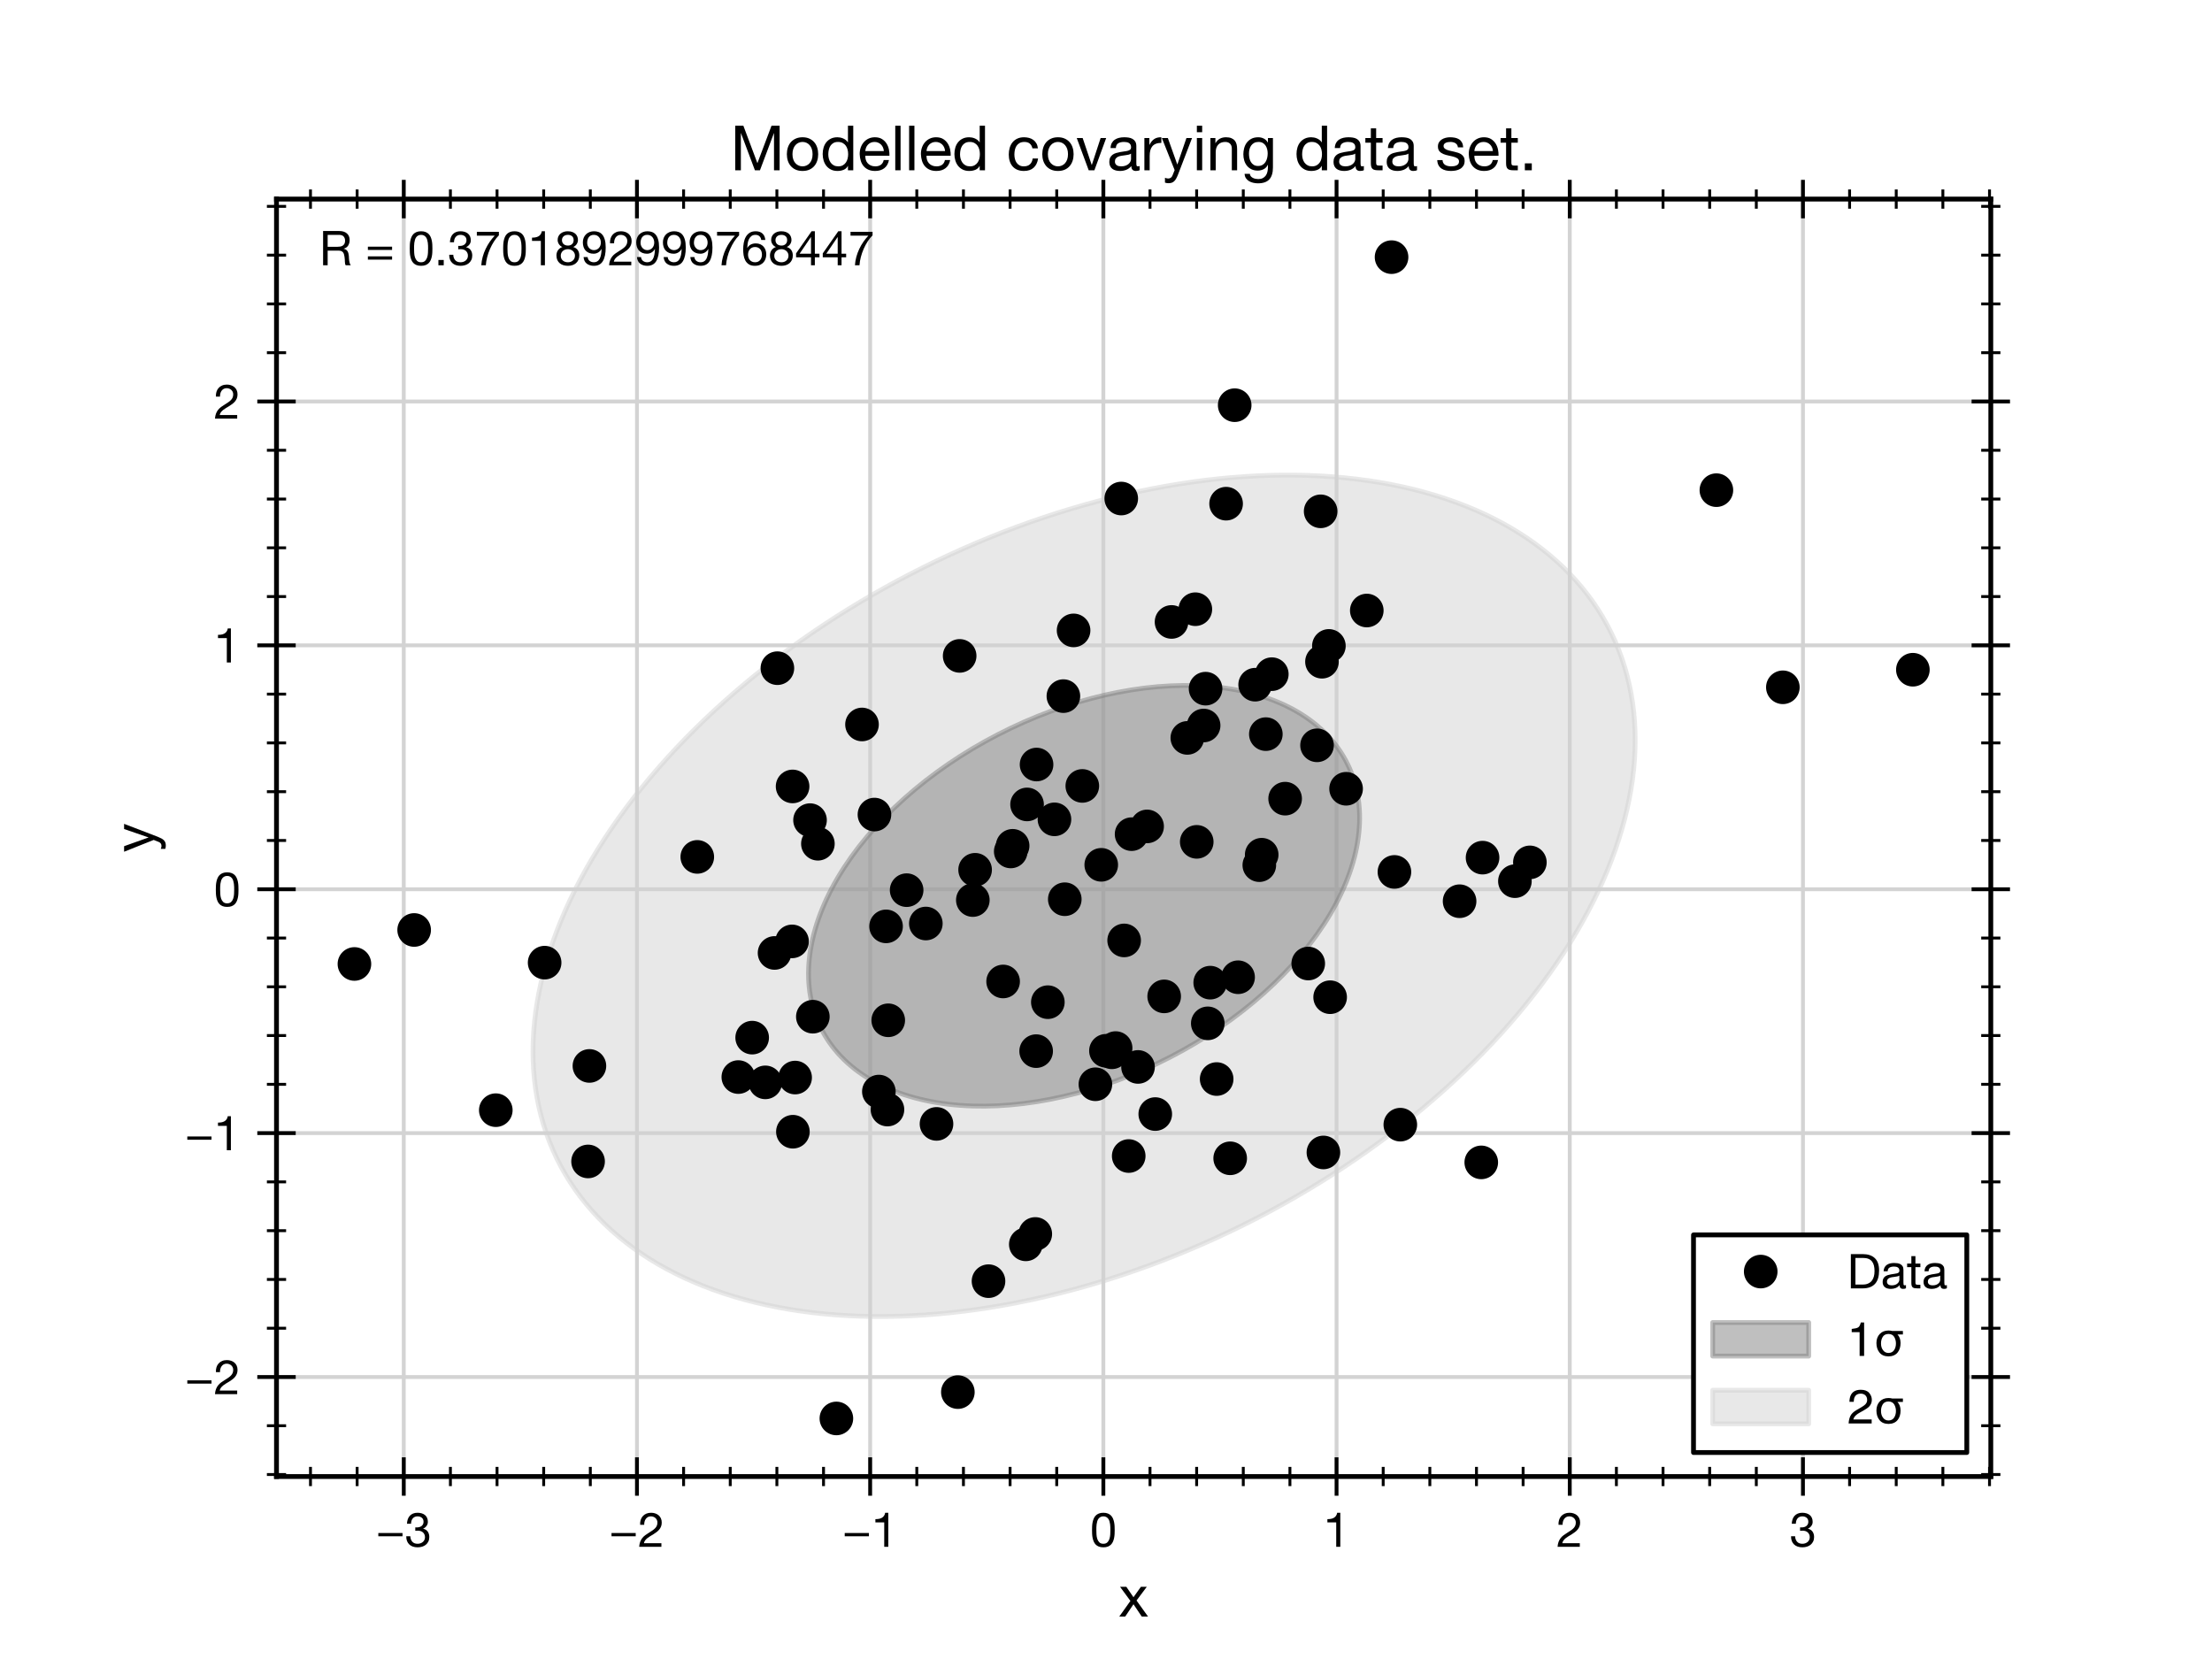 <?xml version="1.0" encoding="utf-8" standalone="no"?>
<!DOCTYPE svg PUBLIC "-//W3C//DTD SVG 1.1//EN"
  "http://www.w3.org/Graphics/SVG/1.1/DTD/svg11.dtd">
<!-- Created with matplotlib (https://matplotlib.org/) -->
<svg height="345.6pt" version="1.1" viewBox="0 0 460.8 345.6" width="460.8pt" xmlns="http://www.w3.org/2000/svg" xmlns:xlink="http://www.w3.org/1999/xlink">
 <defs>
  <style type="text/css">
*{stroke-linecap:butt;stroke-linejoin:round;}
  </style>
 </defs>
 <g id="figure_1">
  <g id="patch_1">
   <path d="M 0 345.6 
L 460.8 345.6 
L 460.8 0 
L 0 0 
z
" style="fill:#ffffff;"/>
  </g>
  <g id="axes_1">
   <g id="patch_2">
    <path d="M 57.6 307.584 
L 414.72 307.584 
L 414.72 41.472 
L 57.6 41.472 
z
" style="fill:#ffffff;"/>
   </g>
   <g id="matplotlib.axis_1">
    <g id="xtick_1">
     <g id="line2d_1">
      <path clip-path="url(#p081471fb34)" d="M 84.112 307.584 
L 84.112 41.472 
" style="fill:none;stroke:#d3d3d3;stroke-linecap:square;stroke-width:0.8;"/>
     </g>
     <g id="line2d_2">
      <defs>
       <path d="M 0 4 
L 0 -4 
" id="m42eb1283e6" style="stroke:#000000;stroke-width:0.8;"/>
      </defs>
      <g>
       <use style="stroke:#000000;stroke-width:0.8;" x="84.112" xlink:href="#m42eb1283e6" y="307.584"/>
      </g>
     </g>
     <g id="line2d_3">
      <g>
       <use style="stroke:#000000;stroke-width:0.8;" x="84.112" xlink:href="#m42eb1283e6" y="41.472"/>
      </g>
     </g>
     <g id="text_1">
      <!-- −3 -->
      <defs>
       <path d="M 4.797 28.703 
L 4.797 21.906 
L 55.203 21.906 
L 55.203 28.703 
z
" id="HelveticaNeue-8722"/>
       <path d="M 21.797 40.5 
L 21.797 33.297 
Q 24.203 33.594 26.906 33.594 
Q 30.094 33.594 32.844 32.75 
Q 35.594 31.906 37.594 30.156 
Q 39.594 28.406 40.797 25.844 
Q 42 23.297 42 20 
Q 42 16.797 40.75 14.25 
Q 39.5 11.703 37.391 9.953 
Q 35.297 8.203 32.5 7.25 
Q 29.703 6.297 26.594 6.297 
Q 19.297 6.297 15.5 10.641 
Q 11.703 15 11.5 21.906 
L 3 21.906 
Q 2.906 16.406 4.547 12.094 
Q 6.203 7.797 9.297 4.844 
Q 12.406 1.906 16.797 0.406 
Q 21.203 -1.094 26.594 -1.094 
Q 31.594 -1.094 36.047 0.25 
Q 40.5 1.594 43.797 4.297 
Q 47.094 7 49.047 11.047 
Q 51 15.094 51 20.406 
Q 51 26.797 47.844 31.5 
Q 44.703 36.203 38.203 37.594 
L 38.203 37.797 
Q 42.406 39.703 45.203 43.391 
Q 48 47.094 48 51.906 
Q 48 56.797 46.344 60.391 
Q 44.703 64 41.797 66.297 
Q 38.906 68.594 34.953 69.75 
Q 31 70.906 26.406 70.906 
Q 21.094 70.906 17.047 69.203 
Q 13 67.5 10.297 64.5 
Q 7.594 61.5 6.141 57.297 
Q 4.703 53.094 4.5 48 
L 13 48 
Q 13 51.094 13.797 53.891 
Q 14.594 56.703 16.25 58.797 
Q 17.906 60.906 20.453 62.156 
Q 23 63.406 26.406 63.406 
Q 31.797 63.406 35.391 60.547 
Q 39 57.703 39 52 
Q 39 49.203 37.891 47 
Q 36.797 44.797 34.938 43.344 
Q 33.094 41.906 30.641 41.156 
Q 28.203 40.406 25.5 40.406 
L 23.703 40.406 
Q 23.203 40.406 22.703 40.406 
Q 22.297 40.406 21.797 40.5 
z
" id="HelveticaNeue-51"/>
      </defs>
      <g transform="translate(78.332 322.225)scale(0.1 -0.1)">
       <use xlink:href="#HelveticaNeue-8722"/>
       <use x="60" xlink:href="#HelveticaNeue-51"/>
      </g>
     </g>
    </g>
    <g id="xtick_2">
     <g id="line2d_4">
      <path clip-path="url(#p081471fb34)" d="M 132.691 307.584 
L 132.691 41.472 
" style="fill:none;stroke:#d3d3d3;stroke-linecap:square;stroke-width:0.8;"/>
     </g>
     <g id="line2d_5">
      <g>
       <use style="stroke:#000000;stroke-width:0.8;" x="132.691" xlink:href="#m42eb1283e6" y="307.584"/>
      </g>
     </g>
     <g id="line2d_6">
      <g>
       <use style="stroke:#000000;stroke-width:0.8;" x="132.691" xlink:href="#m42eb1283e6" y="41.472"/>
      </g>
     </g>
     <g id="text_2">
      <!-- −2 -->
      <defs>
       <path d="M 4.406 45.797 
L 12.906 45.797 
Q 12.797 49 13.547 52.141 
Q 14.297 55.297 16 57.797 
Q 17.703 60.297 20.344 61.844 
Q 23 63.406 26.703 63.406 
Q 29.5 63.406 32 62.5 
Q 34.5 61.594 36.344 59.891 
Q 38.203 58.203 39.297 55.844 
Q 40.406 53.5 40.406 50.594 
Q 40.406 46.906 39.25 44.094 
Q 38.094 41.297 35.844 38.891 
Q 33.594 36.5 30.188 34.141 
Q 26.797 31.797 22.297 29 
Q 18.594 26.797 15.188 24.297 
Q 11.797 21.797 9.094 18.5 
Q 6.406 15.203 4.656 10.75 
Q 2.906 6.297 2.406 0 
L 48.703 0 
L 48.703 7.5 
L 12.297 7.5 
Q 12.906 10.797 14.844 13.344 
Q 16.797 15.906 19.547 18.094 
Q 22.297 20.297 25.594 22.25 
Q 28.906 24.203 32.203 26.203 
Q 35.5 28.297 38.594 30.594 
Q 41.703 32.906 44.094 35.75 
Q 46.5 38.594 47.953 42.188 
Q 49.406 45.797 49.406 50.5 
Q 49.406 55.5 47.656 59.297 
Q 45.906 63.094 42.906 65.641 
Q 39.906 68.203 35.844 69.547 
Q 31.797 70.906 27.203 70.906 
Q 21.594 70.906 17.188 69 
Q 12.797 67.094 9.844 63.75 
Q 6.906 60.406 5.5 55.797 
Q 4.094 51.203 4.406 45.797 
z
" id="HelveticaNeue-50"/>
      </defs>
      <g transform="translate(126.911 322.225)scale(0.1 -0.1)">
       <use xlink:href="#HelveticaNeue-8722"/>
       <use x="60" xlink:href="#HelveticaNeue-50"/>
      </g>
     </g>
    </g>
    <g id="xtick_3">
     <g id="line2d_7">
      <path clip-path="url(#p081471fb34)" d="M 181.27 307.584 
L 181.27 41.472 
" style="fill:none;stroke:#d3d3d3;stroke-linecap:square;stroke-width:0.8;"/>
     </g>
     <g id="line2d_8">
      <g>
       <use style="stroke:#000000;stroke-width:0.8;" x="181.27" xlink:href="#m42eb1283e6" y="307.584"/>
      </g>
     </g>
     <g id="line2d_9">
      <g>
       <use style="stroke:#000000;stroke-width:0.8;" x="181.27" xlink:href="#m42eb1283e6" y="41.472"/>
      </g>
     </g>
     <g id="text_3">
      <!-- −1 -->
      <defs>
       <path d="M 35.594 0 
L 35.594 70.906 
L 29.094 70.906 
Q 28.406 66.906 26.5 64.297 
Q 24.594 61.703 21.844 60.203 
Q 19.094 58.703 15.688 58.141 
Q 12.297 57.594 8.703 57.594 
L 8.703 50.797 
L 27.094 50.797 
L 27.094 0 
z
" id="HelveticaNeue-49"/>
      </defs>
      <g transform="translate(175.491 322.225)scale(0.1 -0.1)">
       <use xlink:href="#HelveticaNeue-8722"/>
       <use x="60" xlink:href="#HelveticaNeue-49"/>
      </g>
     </g>
    </g>
    <g id="xtick_4">
     <g id="line2d_10">
      <path clip-path="url(#p081471fb34)" d="M 229.85 307.584 
L 229.85 41.472 
" style="fill:none;stroke:#d3d3d3;stroke-linecap:square;stroke-width:0.8;"/>
     </g>
     <g id="line2d_11">
      <g>
       <use style="stroke:#000000;stroke-width:0.8;" x="229.85" xlink:href="#m42eb1283e6" y="307.584"/>
      </g>
     </g>
     <g id="line2d_12">
      <g>
       <use style="stroke:#000000;stroke-width:0.8;" x="229.85" xlink:href="#m42eb1283e6" y="41.472"/>
      </g>
     </g>
     <g id="text_4">
      <!-- 0 -->
      <defs>
       <path d="M 13.203 34.906 
Q 13.203 37.5 13.25 40.641 
Q 13.297 43.797 13.75 46.938 
Q 14.203 50.094 15.047 53.094 
Q 15.906 56.094 17.547 58.344 
Q 19.203 60.594 21.703 62 
Q 24.203 63.406 27.797 63.406 
Q 31.406 63.406 33.906 62 
Q 36.406 60.594 38.047 58.344 
Q 39.703 56.094 40.547 53.094 
Q 41.406 50.094 41.844 46.938 
Q 42.297 43.797 42.344 40.641 
Q 42.406 37.5 42.406 34.906 
Q 42.406 30.906 42.156 25.953 
Q 41.906 21 40.547 16.641 
Q 39.203 12.297 36.203 9.297 
Q 33.203 6.297 27.797 6.297 
Q 22.406 6.297 19.406 9.297 
Q 16.406 12.297 15.047 16.641 
Q 13.703 21 13.453 25.953 
Q 13.203 30.906 13.203 34.906 
z
M 4.203 34.797 
Q 4.203 30.906 4.391 26.703 
Q 4.594 22.5 5.391 18.5 
Q 6.203 14.5 7.703 10.953 
Q 9.203 7.406 11.797 4.703 
Q 14.406 2 18.344 0.453 
Q 22.297 -1.094 27.797 -1.094 
Q 33.406 -1.094 37.297 0.453 
Q 41.203 2 43.797 4.703 
Q 46.406 7.406 47.906 10.953 
Q 49.406 14.5 50.203 18.5 
Q 51 22.5 51.203 26.703 
Q 51.406 30.906 51.406 34.797 
Q 51.406 38.703 51.203 42.891 
Q 51 47.094 50.203 51.094 
Q 49.406 55.094 47.906 58.688 
Q 46.406 62.297 43.797 65 
Q 41.203 67.703 37.25 69.297 
Q 33.297 70.906 27.797 70.906 
Q 22.297 70.906 18.344 69.297 
Q 14.406 67.703 11.797 65 
Q 9.203 62.297 7.703 58.688 
Q 6.203 55.094 5.391 51.094 
Q 4.594 47.094 4.391 42.891 
Q 4.203 38.703 4.203 34.797 
z
" id="HelveticaNeue-48"/>
      </defs>
      <g transform="translate(227.07 322.225)scale(0.1 -0.1)">
       <use xlink:href="#HelveticaNeue-48"/>
      </g>
     </g>
    </g>
    <g id="xtick_5">
     <g id="line2d_13">
      <path clip-path="url(#p081471fb34)" d="M 278.429 307.584 
L 278.429 41.472 
" style="fill:none;stroke:#d3d3d3;stroke-linecap:square;stroke-width:0.8;"/>
     </g>
     <g id="line2d_14">
      <g>
       <use style="stroke:#000000;stroke-width:0.8;" x="278.429" xlink:href="#m42eb1283e6" y="307.584"/>
      </g>
     </g>
     <g id="line2d_15">
      <g>
       <use style="stroke:#000000;stroke-width:0.8;" x="278.429" xlink:href="#m42eb1283e6" y="41.472"/>
      </g>
     </g>
     <g id="text_5">
      <!-- 1 -->
      <g transform="translate(275.65 322.225)scale(0.1 -0.1)">
       <use xlink:href="#HelveticaNeue-49"/>
      </g>
     </g>
    </g>
    <g id="xtick_6">
     <g id="line2d_16">
      <path clip-path="url(#p081471fb34)" d="M 327.009 307.584 
L 327.009 41.472 
" style="fill:none;stroke:#d3d3d3;stroke-linecap:square;stroke-width:0.8;"/>
     </g>
     <g id="line2d_17">
      <g>
       <use style="stroke:#000000;stroke-width:0.8;" x="327.009" xlink:href="#m42eb1283e6" y="307.584"/>
      </g>
     </g>
     <g id="line2d_18">
      <g>
       <use style="stroke:#000000;stroke-width:0.8;" x="327.009" xlink:href="#m42eb1283e6" y="41.472"/>
      </g>
     </g>
     <g id="text_6">
      <!-- 2 -->
      <g transform="translate(324.229 322.225)scale(0.1 -0.1)">
       <use xlink:href="#HelveticaNeue-50"/>
      </g>
     </g>
    </g>
    <g id="xtick_7">
     <g id="line2d_19">
      <path clip-path="url(#p081471fb34)" d="M 375.588 307.584 
L 375.588 41.472 
" style="fill:none;stroke:#d3d3d3;stroke-linecap:square;stroke-width:0.8;"/>
     </g>
     <g id="line2d_20">
      <g>
       <use style="stroke:#000000;stroke-width:0.8;" x="375.588" xlink:href="#m42eb1283e6" y="307.584"/>
      </g>
     </g>
     <g id="line2d_21">
      <g>
       <use style="stroke:#000000;stroke-width:0.8;" x="375.588" xlink:href="#m42eb1283e6" y="41.472"/>
      </g>
     </g>
     <g id="text_7">
      <!-- 3 -->
      <g transform="translate(372.808 322.225)scale(0.1 -0.1)">
       <use xlink:href="#HelveticaNeue-51"/>
      </g>
     </g>
    </g>
    <g id="xtick_8">
     <g id="line2d_22">
      <defs>
       <path d="M 0 2 
L 0 -2 
" id="mb9656fe953" style="stroke:#000000;stroke-width:0.6;"/>
      </defs>
      <g>
       <use style="stroke:#000000;stroke-width:0.6;" x="64.68" xlink:href="#mb9656fe953" y="307.584"/>
      </g>
     </g>
     <g id="line2d_23">
      <g>
       <use style="stroke:#000000;stroke-width:0.6;" x="64.68" xlink:href="#mb9656fe953" y="41.472"/>
      </g>
     </g>
    </g>
    <g id="xtick_9">
     <g id="line2d_24">
      <g>
       <use style="stroke:#000000;stroke-width:0.6;" x="74.396" xlink:href="#mb9656fe953" y="307.584"/>
      </g>
     </g>
     <g id="line2d_25">
      <g>
       <use style="stroke:#000000;stroke-width:0.6;" x="74.396" xlink:href="#mb9656fe953" y="41.472"/>
      </g>
     </g>
    </g>
    <g id="xtick_10">
     <g id="line2d_26">
      <g>
       <use style="stroke:#000000;stroke-width:0.6;" x="93.828" xlink:href="#mb9656fe953" y="307.584"/>
      </g>
     </g>
     <g id="line2d_27">
      <g>
       <use style="stroke:#000000;stroke-width:0.6;" x="93.828" xlink:href="#mb9656fe953" y="41.472"/>
      </g>
     </g>
    </g>
    <g id="xtick_11">
     <g id="line2d_28">
      <g>
       <use style="stroke:#000000;stroke-width:0.6;" x="103.543" xlink:href="#mb9656fe953" y="307.584"/>
      </g>
     </g>
     <g id="line2d_29">
      <g>
       <use style="stroke:#000000;stroke-width:0.6;" x="103.543" xlink:href="#mb9656fe953" y="41.472"/>
      </g>
     </g>
    </g>
    <g id="xtick_12">
     <g id="line2d_30">
      <g>
       <use style="stroke:#000000;stroke-width:0.6;" x="113.259" xlink:href="#mb9656fe953" y="307.584"/>
      </g>
     </g>
     <g id="line2d_31">
      <g>
       <use style="stroke:#000000;stroke-width:0.6;" x="113.259" xlink:href="#mb9656fe953" y="41.472"/>
      </g>
     </g>
    </g>
    <g id="xtick_13">
     <g id="line2d_32">
      <g>
       <use style="stroke:#000000;stroke-width:0.6;" x="122.975" xlink:href="#mb9656fe953" y="307.584"/>
      </g>
     </g>
     <g id="line2d_33">
      <g>
       <use style="stroke:#000000;stroke-width:0.6;" x="122.975" xlink:href="#mb9656fe953" y="41.472"/>
      </g>
     </g>
    </g>
    <g id="xtick_14">
     <g id="line2d_34">
      <g>
       <use style="stroke:#000000;stroke-width:0.6;" x="142.407" xlink:href="#mb9656fe953" y="307.584"/>
      </g>
     </g>
     <g id="line2d_35">
      <g>
       <use style="stroke:#000000;stroke-width:0.6;" x="142.407" xlink:href="#mb9656fe953" y="41.472"/>
      </g>
     </g>
    </g>
    <g id="xtick_15">
     <g id="line2d_36">
      <g>
       <use style="stroke:#000000;stroke-width:0.6;" x="152.123" xlink:href="#mb9656fe953" y="307.584"/>
      </g>
     </g>
     <g id="line2d_37">
      <g>
       <use style="stroke:#000000;stroke-width:0.6;" x="152.123" xlink:href="#mb9656fe953" y="41.472"/>
      </g>
     </g>
    </g>
    <g id="xtick_16">
     <g id="line2d_38">
      <g>
       <use style="stroke:#000000;stroke-width:0.6;" x="161.839" xlink:href="#mb9656fe953" y="307.584"/>
      </g>
     </g>
     <g id="line2d_39">
      <g>
       <use style="stroke:#000000;stroke-width:0.6;" x="161.839" xlink:href="#mb9656fe953" y="41.472"/>
      </g>
     </g>
    </g>
    <g id="xtick_17">
     <g id="line2d_40">
      <g>
       <use style="stroke:#000000;stroke-width:0.6;" x="171.555" xlink:href="#mb9656fe953" y="307.584"/>
      </g>
     </g>
     <g id="line2d_41">
      <g>
       <use style="stroke:#000000;stroke-width:0.6;" x="171.555" xlink:href="#mb9656fe953" y="41.472"/>
      </g>
     </g>
    </g>
    <g id="xtick_18">
     <g id="line2d_42">
      <g>
       <use style="stroke:#000000;stroke-width:0.6;" x="190.986" xlink:href="#mb9656fe953" y="307.584"/>
      </g>
     </g>
     <g id="line2d_43">
      <g>
       <use style="stroke:#000000;stroke-width:0.6;" x="190.986" xlink:href="#mb9656fe953" y="41.472"/>
      </g>
     </g>
    </g>
    <g id="xtick_19">
     <g id="line2d_44">
      <g>
       <use style="stroke:#000000;stroke-width:0.6;" x="200.702" xlink:href="#mb9656fe953" y="307.584"/>
      </g>
     </g>
     <g id="line2d_45">
      <g>
       <use style="stroke:#000000;stroke-width:0.6;" x="200.702" xlink:href="#mb9656fe953" y="41.472"/>
      </g>
     </g>
    </g>
    <g id="xtick_20">
     <g id="line2d_46">
      <g>
       <use style="stroke:#000000;stroke-width:0.6;" x="210.418" xlink:href="#mb9656fe953" y="307.584"/>
      </g>
     </g>
     <g id="line2d_47">
      <g>
       <use style="stroke:#000000;stroke-width:0.6;" x="210.418" xlink:href="#mb9656fe953" y="41.472"/>
      </g>
     </g>
    </g>
    <g id="xtick_21">
     <g id="line2d_48">
      <g>
       <use style="stroke:#000000;stroke-width:0.6;" x="220.134" xlink:href="#mb9656fe953" y="307.584"/>
      </g>
     </g>
     <g id="line2d_49">
      <g>
       <use style="stroke:#000000;stroke-width:0.6;" x="220.134" xlink:href="#mb9656fe953" y="41.472"/>
      </g>
     </g>
    </g>
    <g id="xtick_22">
     <g id="line2d_50">
      <g>
       <use style="stroke:#000000;stroke-width:0.6;" x="239.566" xlink:href="#mb9656fe953" y="307.584"/>
      </g>
     </g>
     <g id="line2d_51">
      <g>
       <use style="stroke:#000000;stroke-width:0.6;" x="239.566" xlink:href="#mb9656fe953" y="41.472"/>
      </g>
     </g>
    </g>
    <g id="xtick_23">
     <g id="line2d_52">
      <g>
       <use style="stroke:#000000;stroke-width:0.6;" x="249.282" xlink:href="#mb9656fe953" y="307.584"/>
      </g>
     </g>
     <g id="line2d_53">
      <g>
       <use style="stroke:#000000;stroke-width:0.6;" x="249.282" xlink:href="#mb9656fe953" y="41.472"/>
      </g>
     </g>
    </g>
    <g id="xtick_24">
     <g id="line2d_54">
      <g>
       <use style="stroke:#000000;stroke-width:0.6;" x="258.998" xlink:href="#mb9656fe953" y="307.584"/>
      </g>
     </g>
     <g id="line2d_55">
      <g>
       <use style="stroke:#000000;stroke-width:0.6;" x="258.998" xlink:href="#mb9656fe953" y="41.472"/>
      </g>
     </g>
    </g>
    <g id="xtick_25">
     <g id="line2d_56">
      <g>
       <use style="stroke:#000000;stroke-width:0.6;" x="268.713" xlink:href="#mb9656fe953" y="307.584"/>
      </g>
     </g>
     <g id="line2d_57">
      <g>
       <use style="stroke:#000000;stroke-width:0.6;" x="268.713" xlink:href="#mb9656fe953" y="41.472"/>
      </g>
     </g>
    </g>
    <g id="xtick_26">
     <g id="line2d_58">
      <g>
       <use style="stroke:#000000;stroke-width:0.6;" x="288.145" xlink:href="#mb9656fe953" y="307.584"/>
      </g>
     </g>
     <g id="line2d_59">
      <g>
       <use style="stroke:#000000;stroke-width:0.6;" x="288.145" xlink:href="#mb9656fe953" y="41.472"/>
      </g>
     </g>
    </g>
    <g id="xtick_27">
     <g id="line2d_60">
      <g>
       <use style="stroke:#000000;stroke-width:0.6;" x="297.861" xlink:href="#mb9656fe953" y="307.584"/>
      </g>
     </g>
     <g id="line2d_61">
      <g>
       <use style="stroke:#000000;stroke-width:0.6;" x="297.861" xlink:href="#mb9656fe953" y="41.472"/>
      </g>
     </g>
    </g>
    <g id="xtick_28">
     <g id="line2d_62">
      <g>
       <use style="stroke:#000000;stroke-width:0.6;" x="307.577" xlink:href="#mb9656fe953" y="307.584"/>
      </g>
     </g>
     <g id="line2d_63">
      <g>
       <use style="stroke:#000000;stroke-width:0.6;" x="307.577" xlink:href="#mb9656fe953" y="41.472"/>
      </g>
     </g>
    </g>
    <g id="xtick_29">
     <g id="line2d_64">
      <g>
       <use style="stroke:#000000;stroke-width:0.6;" x="317.293" xlink:href="#mb9656fe953" y="307.584"/>
      </g>
     </g>
     <g id="line2d_65">
      <g>
       <use style="stroke:#000000;stroke-width:0.6;" x="317.293" xlink:href="#mb9656fe953" y="41.472"/>
      </g>
     </g>
    </g>
    <g id="xtick_30">
     <g id="line2d_66">
      <g>
       <use style="stroke:#000000;stroke-width:0.6;" x="336.725" xlink:href="#mb9656fe953" y="307.584"/>
      </g>
     </g>
     <g id="line2d_67">
      <g>
       <use style="stroke:#000000;stroke-width:0.6;" x="336.725" xlink:href="#mb9656fe953" y="41.472"/>
      </g>
     </g>
    </g>
    <g id="xtick_31">
     <g id="line2d_68">
      <g>
       <use style="stroke:#000000;stroke-width:0.6;" x="346.44" xlink:href="#mb9656fe953" y="307.584"/>
      </g>
     </g>
     <g id="line2d_69">
      <g>
       <use style="stroke:#000000;stroke-width:0.6;" x="346.44" xlink:href="#mb9656fe953" y="41.472"/>
      </g>
     </g>
    </g>
    <g id="xtick_32">
     <g id="line2d_70">
      <g>
       <use style="stroke:#000000;stroke-width:0.6;" x="356.156" xlink:href="#mb9656fe953" y="307.584"/>
      </g>
     </g>
     <g id="line2d_71">
      <g>
       <use style="stroke:#000000;stroke-width:0.6;" x="356.156" xlink:href="#mb9656fe953" y="41.472"/>
      </g>
     </g>
    </g>
    <g id="xtick_33">
     <g id="line2d_72">
      <g>
       <use style="stroke:#000000;stroke-width:0.6;" x="365.872" xlink:href="#mb9656fe953" y="307.584"/>
      </g>
     </g>
     <g id="line2d_73">
      <g>
       <use style="stroke:#000000;stroke-width:0.6;" x="365.872" xlink:href="#mb9656fe953" y="41.472"/>
      </g>
     </g>
    </g>
    <g id="xtick_34">
     <g id="line2d_74">
      <g>
       <use style="stroke:#000000;stroke-width:0.6;" x="385.304" xlink:href="#mb9656fe953" y="307.584"/>
      </g>
     </g>
     <g id="line2d_75">
      <g>
       <use style="stroke:#000000;stroke-width:0.6;" x="385.304" xlink:href="#mb9656fe953" y="41.472"/>
      </g>
     </g>
    </g>
    <g id="xtick_35">
     <g id="line2d_76">
      <g>
       <use style="stroke:#000000;stroke-width:0.6;" x="395.02" xlink:href="#mb9656fe953" y="307.584"/>
      </g>
     </g>
     <g id="line2d_77">
      <g>
       <use style="stroke:#000000;stroke-width:0.6;" x="395.02" xlink:href="#mb9656fe953" y="41.472"/>
      </g>
     </g>
    </g>
    <g id="xtick_36">
     <g id="line2d_78">
      <g>
       <use style="stroke:#000000;stroke-width:0.6;" x="404.736" xlink:href="#mb9656fe953" y="307.584"/>
      </g>
     </g>
     <g id="line2d_79">
      <g>
       <use style="stroke:#000000;stroke-width:0.6;" x="404.736" xlink:href="#mb9656fe953" y="41.472"/>
      </g>
     </g>
    </g>
    <g id="xtick_37">
     <g id="line2d_80">
      <g>
       <use style="stroke:#000000;stroke-width:0.6;" x="414.452" xlink:href="#mb9656fe953" y="307.584"/>
      </g>
     </g>
     <g id="line2d_81">
      <g>
       <use style="stroke:#000000;stroke-width:0.6;" x="414.452" xlink:href="#mb9656fe953" y="41.472"/>
      </g>
     </g>
    </g>
    <g id="text_8">
     <!-- x -->
     <defs>
      <path d="M 20.297 27.203 
L 0.906 0 
L 11.203 0 
L 25.594 21.406 
L 40 0 
L 50.906 0 
L 30.906 27.906 
L 48.703 51.703 
L 38.5 51.703 
L 25.594 33.594 
L 13.203 51.703 
L 2.297 51.703 
z
" id="HelveticaNeue-120"/>
     </defs>
     <g transform="translate(233.052 336.764)scale(0.12 -0.12)">
      <use xlink:href="#HelveticaNeue-120"/>
     </g>
    </g>
   </g>
   <g id="matplotlib.axis_2">
    <g id="ytick_1">
     <g id="line2d_82">
      <path clip-path="url(#p081471fb34)" d="M 57.6 286.852 
L 414.72 286.852 
" style="fill:none;stroke:#d3d3d3;stroke-linecap:square;stroke-width:0.8;"/>
     </g>
     <g id="line2d_83">
      <defs>
       <path d="M 4 0 
L -4 -0 
" id="mb0880e7e1c" style="stroke:#000000;stroke-width:0.8;"/>
      </defs>
      <g>
       <use style="stroke:#000000;stroke-width:0.8;" x="57.6" xlink:href="#mb0880e7e1c" y="286.852"/>
      </g>
     </g>
     <g id="line2d_84">
      <g>
       <use style="stroke:#000000;stroke-width:0.8;" x="414.72" xlink:href="#mb0880e7e1c" y="286.852"/>
      </g>
     </g>
     <g id="text_9">
      <!-- −2 -->
      <g transform="translate(38.541 290.422)scale(0.1 -0.1)">
       <use xlink:href="#HelveticaNeue-8722"/>
       <use x="60" xlink:href="#HelveticaNeue-50"/>
      </g>
     </g>
    </g>
    <g id="ytick_2">
     <g id="line2d_85">
      <path clip-path="url(#p081471fb34)" d="M 57.6 236.048 
L 414.72 236.048 
" style="fill:none;stroke:#d3d3d3;stroke-linecap:square;stroke-width:0.8;"/>
     </g>
     <g id="line2d_86">
      <g>
       <use style="stroke:#000000;stroke-width:0.8;" x="57.6" xlink:href="#mb0880e7e1c" y="236.048"/>
      </g>
     </g>
     <g id="line2d_87">
      <g>
       <use style="stroke:#000000;stroke-width:0.8;" x="414.72" xlink:href="#mb0880e7e1c" y="236.048"/>
      </g>
     </g>
     <g id="text_10">
      <!-- −1 -->
      <g transform="translate(38.541 239.618)scale(0.1 -0.1)">
       <use xlink:href="#HelveticaNeue-8722"/>
       <use x="60" xlink:href="#HelveticaNeue-49"/>
      </g>
     </g>
    </g>
    <g id="ytick_3">
     <g id="line2d_88">
      <path clip-path="url(#p081471fb34)" d="M 57.6 185.244 
L 414.72 185.244 
" style="fill:none;stroke:#d3d3d3;stroke-linecap:square;stroke-width:0.8;"/>
     </g>
     <g id="line2d_89">
      <g>
       <use style="stroke:#000000;stroke-width:0.8;" x="57.6" xlink:href="#mb0880e7e1c" y="185.244"/>
      </g>
     </g>
     <g id="line2d_90">
      <g>
       <use style="stroke:#000000;stroke-width:0.8;" x="414.72" xlink:href="#mb0880e7e1c" y="185.244"/>
      </g>
     </g>
     <g id="text_11">
      <!-- 0 -->
      <g transform="translate(44.541 188.814)scale(0.1 -0.1)">
       <use xlink:href="#HelveticaNeue-48"/>
      </g>
     </g>
    </g>
    <g id="ytick_4">
     <g id="line2d_91">
      <path clip-path="url(#p081471fb34)" d="M 57.6 134.44 
L 414.72 134.44 
" style="fill:none;stroke:#d3d3d3;stroke-linecap:square;stroke-width:0.8;"/>
     </g>
     <g id="line2d_92">
      <g>
       <use style="stroke:#000000;stroke-width:0.8;" x="57.6" xlink:href="#mb0880e7e1c" y="134.44"/>
      </g>
     </g>
     <g id="line2d_93">
      <g>
       <use style="stroke:#000000;stroke-width:0.8;" x="414.72" xlink:href="#mb0880e7e1c" y="134.44"/>
      </g>
     </g>
     <g id="text_12">
      <!-- 1 -->
      <g transform="translate(44.541 138.011)scale(0.1 -0.1)">
       <use xlink:href="#HelveticaNeue-49"/>
      </g>
     </g>
    </g>
    <g id="ytick_5">
     <g id="line2d_94">
      <path clip-path="url(#p081471fb34)" d="M 57.6 83.637 
L 414.72 83.637 
" style="fill:none;stroke:#d3d3d3;stroke-linecap:square;stroke-width:0.8;"/>
     </g>
     <g id="line2d_95">
      <g>
       <use style="stroke:#000000;stroke-width:0.8;" x="57.6" xlink:href="#mb0880e7e1c" y="83.637"/>
      </g>
     </g>
     <g id="line2d_96">
      <g>
       <use style="stroke:#000000;stroke-width:0.8;" x="414.72" xlink:href="#mb0880e7e1c" y="83.637"/>
      </g>
     </g>
     <g id="text_13">
      <!-- 2 -->
      <g transform="translate(44.541 87.207)scale(0.1 -0.1)">
       <use xlink:href="#HelveticaNeue-50"/>
      </g>
     </g>
    </g>
    <g id="ytick_6">
     <g id="line2d_97">
      <defs>
       <path d="M 2 0 
L -2 -0 
" id="mcd07dc053e" style="stroke:#000000;stroke-width:0.6;"/>
      </defs>
      <g>
       <use style="stroke:#000000;stroke-width:0.6;" x="57.6" xlink:href="#mcd07dc053e" y="307.173"/>
      </g>
     </g>
     <g id="line2d_98">
      <g>
       <use style="stroke:#000000;stroke-width:0.6;" x="414.72" xlink:href="#mcd07dc053e" y="307.173"/>
      </g>
     </g>
    </g>
    <g id="ytick_7">
     <g id="line2d_99">
      <g>
       <use style="stroke:#000000;stroke-width:0.6;" x="57.6" xlink:href="#mcd07dc053e" y="297.012"/>
      </g>
     </g>
     <g id="line2d_100">
      <g>
       <use style="stroke:#000000;stroke-width:0.6;" x="414.72" xlink:href="#mcd07dc053e" y="297.012"/>
      </g>
     </g>
    </g>
    <g id="ytick_8">
     <g id="line2d_101">
      <g>
       <use style="stroke:#000000;stroke-width:0.6;" x="57.6" xlink:href="#mcd07dc053e" y="276.691"/>
      </g>
     </g>
     <g id="line2d_102">
      <g>
       <use style="stroke:#000000;stroke-width:0.6;" x="414.72" xlink:href="#mcd07dc053e" y="276.691"/>
      </g>
     </g>
    </g>
    <g id="ytick_9">
     <g id="line2d_103">
      <g>
       <use style="stroke:#000000;stroke-width:0.6;" x="57.6" xlink:href="#mcd07dc053e" y="266.53"/>
      </g>
     </g>
     <g id="line2d_104">
      <g>
       <use style="stroke:#000000;stroke-width:0.6;" x="414.72" xlink:href="#mcd07dc053e" y="266.53"/>
      </g>
     </g>
    </g>
    <g id="ytick_10">
     <g id="line2d_105">
      <g>
       <use style="stroke:#000000;stroke-width:0.6;" x="57.6" xlink:href="#mcd07dc053e" y="256.369"/>
      </g>
     </g>
     <g id="line2d_106">
      <g>
       <use style="stroke:#000000;stroke-width:0.6;" x="414.72" xlink:href="#mcd07dc053e" y="256.369"/>
      </g>
     </g>
    </g>
    <g id="ytick_11">
     <g id="line2d_107">
      <g>
       <use style="stroke:#000000;stroke-width:0.6;" x="57.6" xlink:href="#mcd07dc053e" y="246.209"/>
      </g>
     </g>
     <g id="line2d_108">
      <g>
       <use style="stroke:#000000;stroke-width:0.6;" x="414.72" xlink:href="#mcd07dc053e" y="246.209"/>
      </g>
     </g>
    </g>
    <g id="ytick_12">
     <g id="line2d_109">
      <g>
       <use style="stroke:#000000;stroke-width:0.6;" x="57.6" xlink:href="#mcd07dc053e" y="225.887"/>
      </g>
     </g>
     <g id="line2d_110">
      <g>
       <use style="stroke:#000000;stroke-width:0.6;" x="414.72" xlink:href="#mcd07dc053e" y="225.887"/>
      </g>
     </g>
    </g>
    <g id="ytick_13">
     <g id="line2d_111">
      <g>
       <use style="stroke:#000000;stroke-width:0.6;" x="57.6" xlink:href="#mcd07dc053e" y="215.726"/>
      </g>
     </g>
     <g id="line2d_112">
      <g>
       <use style="stroke:#000000;stroke-width:0.6;" x="414.72" xlink:href="#mcd07dc053e" y="215.726"/>
      </g>
     </g>
    </g>
    <g id="ytick_14">
     <g id="line2d_113">
      <g>
       <use style="stroke:#000000;stroke-width:0.6;" x="57.6" xlink:href="#mcd07dc053e" y="205.566"/>
      </g>
     </g>
     <g id="line2d_114">
      <g>
       <use style="stroke:#000000;stroke-width:0.6;" x="414.72" xlink:href="#mcd07dc053e" y="205.566"/>
      </g>
     </g>
    </g>
    <g id="ytick_15">
     <g id="line2d_115">
      <g>
       <use style="stroke:#000000;stroke-width:0.6;" x="57.6" xlink:href="#mcd07dc053e" y="195.405"/>
      </g>
     </g>
     <g id="line2d_116">
      <g>
       <use style="stroke:#000000;stroke-width:0.6;" x="414.72" xlink:href="#mcd07dc053e" y="195.405"/>
      </g>
     </g>
    </g>
    <g id="ytick_16">
     <g id="line2d_117">
      <g>
       <use style="stroke:#000000;stroke-width:0.6;" x="57.6" xlink:href="#mcd07dc053e" y="175.083"/>
      </g>
     </g>
     <g id="line2d_118">
      <g>
       <use style="stroke:#000000;stroke-width:0.6;" x="414.72" xlink:href="#mcd07dc053e" y="175.083"/>
      </g>
     </g>
    </g>
    <g id="ytick_17">
     <g id="line2d_119">
      <g>
       <use style="stroke:#000000;stroke-width:0.6;" x="57.6" xlink:href="#mcd07dc053e" y="164.923"/>
      </g>
     </g>
     <g id="line2d_120">
      <g>
       <use style="stroke:#000000;stroke-width:0.6;" x="414.72" xlink:href="#mcd07dc053e" y="164.923"/>
      </g>
     </g>
    </g>
    <g id="ytick_18">
     <g id="line2d_121">
      <g>
       <use style="stroke:#000000;stroke-width:0.6;" x="57.6" xlink:href="#mcd07dc053e" y="154.762"/>
      </g>
     </g>
     <g id="line2d_122">
      <g>
       <use style="stroke:#000000;stroke-width:0.6;" x="414.72" xlink:href="#mcd07dc053e" y="154.762"/>
      </g>
     </g>
    </g>
    <g id="ytick_19">
     <g id="line2d_123">
      <g>
       <use style="stroke:#000000;stroke-width:0.6;" x="57.6" xlink:href="#mcd07dc053e" y="144.601"/>
      </g>
     </g>
     <g id="line2d_124">
      <g>
       <use style="stroke:#000000;stroke-width:0.6;" x="414.72" xlink:href="#mcd07dc053e" y="144.601"/>
      </g>
     </g>
    </g>
    <g id="ytick_20">
     <g id="line2d_125">
      <g>
       <use style="stroke:#000000;stroke-width:0.6;" x="57.6" xlink:href="#mcd07dc053e" y="124.28"/>
      </g>
     </g>
     <g id="line2d_126">
      <g>
       <use style="stroke:#000000;stroke-width:0.6;" x="414.72" xlink:href="#mcd07dc053e" y="124.28"/>
      </g>
     </g>
    </g>
    <g id="ytick_21">
     <g id="line2d_127">
      <g>
       <use style="stroke:#000000;stroke-width:0.6;" x="57.6" xlink:href="#mcd07dc053e" y="114.119"/>
      </g>
     </g>
     <g id="line2d_128">
      <g>
       <use style="stroke:#000000;stroke-width:0.6;" x="414.72" xlink:href="#mcd07dc053e" y="114.119"/>
      </g>
     </g>
    </g>
    <g id="ytick_22">
     <g id="line2d_129">
      <g>
       <use style="stroke:#000000;stroke-width:0.6;" x="57.6" xlink:href="#mcd07dc053e" y="103.958"/>
      </g>
     </g>
     <g id="line2d_130">
      <g>
       <use style="stroke:#000000;stroke-width:0.6;" x="414.72" xlink:href="#mcd07dc053e" y="103.958"/>
      </g>
     </g>
    </g>
    <g id="ytick_23">
     <g id="line2d_131">
      <g>
       <use style="stroke:#000000;stroke-width:0.6;" x="57.6" xlink:href="#mcd07dc053e" y="93.797"/>
      </g>
     </g>
     <g id="line2d_132">
      <g>
       <use style="stroke:#000000;stroke-width:0.6;" x="414.72" xlink:href="#mcd07dc053e" y="93.797"/>
      </g>
     </g>
    </g>
    <g id="ytick_24">
     <g id="line2d_133">
      <g>
       <use style="stroke:#000000;stroke-width:0.6;" x="57.6" xlink:href="#mcd07dc053e" y="73.476"/>
      </g>
     </g>
     <g id="line2d_134">
      <g>
       <use style="stroke:#000000;stroke-width:0.6;" x="414.72" xlink:href="#mcd07dc053e" y="73.476"/>
      </g>
     </g>
    </g>
    <g id="ytick_25">
     <g id="line2d_135">
      <g>
       <use style="stroke:#000000;stroke-width:0.6;" x="57.6" xlink:href="#mcd07dc053e" y="63.315"/>
      </g>
     </g>
     <g id="line2d_136">
      <g>
       <use style="stroke:#000000;stroke-width:0.6;" x="414.72" xlink:href="#mcd07dc053e" y="63.315"/>
      </g>
     </g>
    </g>
    <g id="ytick_26">
     <g id="line2d_137">
      <g>
       <use style="stroke:#000000;stroke-width:0.6;" x="57.6" xlink:href="#mcd07dc053e" y="53.154"/>
      </g>
     </g>
     <g id="line2d_138">
      <g>
       <use style="stroke:#000000;stroke-width:0.6;" x="414.72" xlink:href="#mcd07dc053e" y="53.154"/>
      </g>
     </g>
    </g>
    <g id="ytick_27">
     <g id="line2d_139">
      <g>
       <use style="stroke:#000000;stroke-width:0.6;" x="57.6" xlink:href="#mcd07dc053e" y="42.994"/>
      </g>
     </g>
     <g id="line2d_140">
      <g>
       <use style="stroke:#000000;stroke-width:0.6;" x="414.72" xlink:href="#mcd07dc053e" y="42.994"/>
      </g>
     </g>
    </g>
    <g id="text_14">
     <!-- y -->
     <defs>
      <path d="M 26.703 -6.906 
Q 25.203 -10.703 23.75 -13.297 
Q 22.297 -15.906 20.547 -17.547 
Q 18.797 -19.203 16.641 -19.953 
Q 14.5 -20.703 11.703 -20.703 
Q 10.203 -20.703 8.703 -20.5 
Q 7.203 -20.297 5.797 -19.797 
L 5.797 -12 
Q 6.906 -12.5 8.344 -12.844 
Q 9.797 -13.203 10.797 -13.203 
Q 13.406 -13.203 15.156 -11.953 
Q 16.906 -10.703 17.797 -8.406 
L 21.297 0.297 
L 0.797 51.703 
L 10.406 51.703 
L 25.5 9.406 
L 25.703 9.406 
L 40.203 51.703 
L 49.203 51.703 
z
" id="HelveticaNeue-121"/>
     </defs>
     <g transform="translate(32.056 177.528)rotate(-90)scale(0.12 -0.12)">
      <use xlink:href="#HelveticaNeue-121"/>
     </g>
    </g>
   </g>
   <g id="patch_3">
    <path clip-path="url(#p081471fb34)" d="M 195.279 116.768 
C 165.931 130.809 141.002 151.636 125.98 174.662 
C 110.958 197.689 107.071 221.034 115.174 239.558 
C 123.277 258.081 142.709 270.269 169.191 273.439 
C 195.673 276.608 227.041 270.5 256.389 256.459 
C 285.736 242.418 310.666 221.59 325.688 198.564 
C 340.71 175.537 344.597 152.192 336.494 133.669 
C 328.39 115.145 308.958 102.957 282.476 99.787 
C 255.995 96.618 224.626 102.726 195.279 116.768 
z
" style="fill:#d3d3d3;opacity:0.5;stroke:#d3d3d3;stroke-linejoin:miter;"/>
   </g>
   <g id="patch_4">
    <path d="M 57.6 307.584 
L 57.6 41.472 
" style="fill:none;stroke:#000000;stroke-linecap:square;stroke-linejoin:miter;"/>
   </g>
   <g id="patch_5">
    <path d="M 414.72 307.584 
L 414.72 41.472 
" style="fill:none;stroke:#000000;stroke-linecap:square;stroke-linejoin:miter;"/>
   </g>
   <g id="patch_6">
    <path d="M 57.6 307.584 
L 414.72 307.584 
" style="fill:none;stroke:#000000;stroke-linecap:square;stroke-linejoin:miter;"/>
   </g>
   <g id="patch_7">
    <path d="M 57.6 41.472 
L 414.72 41.472 
" style="fill:none;stroke:#000000;stroke-linecap:square;stroke-linejoin:miter;"/>
   </g>
   <g id="text_15">
    <!-- Modelled covarying data set. -->
    <defs>
     <path d="M 8 71.406 
L 8 0 
L 17 0 
L 17 59.406 
L 17.203 59.406 
L 39.5 0 
L 47.594 0 
L 69.906 59.406 
L 70.094 59.406 
L 70.094 0 
L 79.094 0 
L 79.094 71.406 
L 66.094 71.406 
L 43.5 11.406 
L 21 71.406 
z
" id="HelveticaNeue-77"/>
     <path d="M 12.594 25.797 
Q 12.594 30.5 13.844 34.141 
Q 15.094 37.797 17.297 40.297 
Q 19.5 42.797 22.453 44.094 
Q 25.406 45.406 28.703 45.406 
Q 32 45.406 34.953 44.094 
Q 37.906 42.797 40.094 40.297 
Q 42.297 37.797 43.547 34.141 
Q 44.797 30.5 44.797 25.797 
Q 44.797 21.094 43.547 17.438 
Q 42.297 13.797 40.094 11.344 
Q 37.906 8.906 34.953 7.594 
Q 32 6.297 28.703 6.297 
Q 25.406 6.297 22.453 7.594 
Q 19.5 8.906 17.297 11.344 
Q 15.094 13.797 13.844 17.438 
Q 12.594 21.094 12.594 25.797 
z
M 3.594 25.797 
Q 3.594 20.094 5.188 15.188 
Q 6.797 10.297 10 6.641 
Q 13.203 3 17.891 0.953 
Q 22.594 -1.094 28.703 -1.094 
Q 34.906 -1.094 39.547 0.953 
Q 44.203 3 47.391 6.641 
Q 50.594 10.297 52.188 15.188 
Q 53.797 20.094 53.797 25.797 
Q 53.797 31.5 52.188 36.453 
Q 50.594 41.406 47.391 45.047 
Q 44.203 48.703 39.547 50.797 
Q 34.906 52.906 28.703 52.906 
Q 22.594 52.906 17.891 50.797 
Q 13.203 48.703 10 45.047 
Q 6.797 41.406 5.188 36.453 
Q 3.594 31.5 3.594 25.797 
z
" id="HelveticaNeue-111"/>
     <path d="M 12.594 25.406 
Q 12.594 29.203 13.391 32.797 
Q 14.203 36.406 16 39.203 
Q 17.797 42 20.797 43.703 
Q 23.797 45.406 28.094 45.406 
Q 32.5 45.406 35.594 43.75 
Q 38.703 42.094 40.641 39.391 
Q 42.594 36.703 43.5 33.141 
Q 44.406 29.594 44.406 25.797 
Q 44.406 22.203 43.547 18.703 
Q 42.703 15.203 40.797 12.453 
Q 38.906 9.703 35.906 8 
Q 32.906 6.297 28.594 6.297 
Q 24.5 6.297 21.453 7.891 
Q 18.406 9.5 16.453 12.203 
Q 14.5 14.906 13.547 18.344 
Q 12.594 21.797 12.594 25.406 
z
M 52.594 0 
L 52.594 71.406 
L 44.094 71.406 
L 44.094 44.797 
L 43.906 44.797 
Q 42.5 47.094 40.453 48.641 
Q 38.406 50.203 36.094 51.141 
Q 33.797 52.094 31.5 52.5 
Q 29.203 52.906 27.203 52.906 
Q 21.297 52.906 16.844 50.75 
Q 12.406 48.594 9.453 44.938 
Q 6.5 41.297 5.047 36.391 
Q 3.594 31.5 3.594 26 
Q 3.594 20.5 5.094 15.594 
Q 6.594 10.703 9.547 7 
Q 12.5 3.297 16.953 1.094 
Q 21.406 -1.094 27.406 -1.094 
Q 32.797 -1.094 37.297 0.797 
Q 41.797 2.703 43.906 7 
L 44.094 7 
L 44.094 0 
z
" id="HelveticaNeue-100"/>
     <path d="M 42.297 30.797 
L 12.594 30.797 
Q 12.797 33.797 13.891 36.438 
Q 15 39.094 16.891 41.094 
Q 18.797 43.094 21.438 44.25 
Q 24.094 45.406 27.406 45.406 
Q 30.594 45.406 33.25 44.25 
Q 35.906 43.094 37.844 41.141 
Q 39.797 39.203 40.938 36.5 
Q 42.094 33.797 42.297 30.797 
z
M 50.5 16.406 
L 42.094 16.406 
Q 41 11.297 37.547 8.797 
Q 34.094 6.297 28.703 6.297 
Q 24.5 6.297 21.391 7.688 
Q 18.297 9.094 16.297 11.438 
Q 14.297 13.797 13.391 16.844 
Q 12.5 19.906 12.594 23.297 
L 51.297 23.297 
Q 51.5 28 50.453 33.203 
Q 49.406 38.406 46.656 42.797 
Q 43.906 47.203 39.344 50.047 
Q 34.797 52.906 27.906 52.906 
Q 22.594 52.906 18.141 50.906 
Q 13.703 48.906 10.453 45.297 
Q 7.203 41.703 5.391 36.797 
Q 3.594 31.906 3.594 26 
Q 3.797 20.094 5.344 15.094 
Q 6.906 10.094 10 6.5 
Q 13.094 2.906 17.641 0.906 
Q 22.203 -1.094 28.406 -1.094 
Q 37.203 -1.094 43 3.297 
Q 48.797 7.703 50.5 16.406 
z
" id="HelveticaNeue-101"/>
     <path d="M 6.906 71.406 
L 6.906 0 
L 15.406 0 
L 15.406 71.406 
z
" id="HelveticaNeue-108"/>
     <path id="HelveticaNeue-32"/>
     <path d="M 41.5 35.094 
L 50.297 35.094 
Q 49.797 39.703 47.891 43.047 
Q 46 46.406 43.047 48.594 
Q 40.094 50.797 36.25 51.844 
Q 32.406 52.906 28 52.906 
Q 21.906 52.906 17.297 50.75 
Q 12.703 48.594 9.641 44.844 
Q 6.594 41.094 5.094 36.047 
Q 3.594 31 3.594 25.203 
Q 3.594 19.406 5.141 14.547 
Q 6.703 9.703 9.75 6.203 
Q 12.797 2.703 17.344 0.797 
Q 21.906 -1.094 27.797 -1.094 
Q 37.703 -1.094 43.453 4.094 
Q 49.203 9.297 50.594 18.906 
L 41.906 18.906 
Q 41.094 12.906 37.547 9.594 
Q 34 6.297 27.703 6.297 
Q 23.703 6.297 20.797 7.891 
Q 17.906 9.5 16.094 12.141 
Q 14.297 14.797 13.438 18.188 
Q 12.594 21.594 12.594 25.203 
Q 12.594 29.094 13.391 32.75 
Q 14.203 36.406 16.047 39.203 
Q 17.906 42 21 43.703 
Q 24.094 45.406 28.703 45.406 
Q 34.094 45.406 37.297 42.703 
Q 40.5 40 41.5 35.094 
z
" id="HelveticaNeue-99"/>
     <path d="M 29.703 0 
L 48.594 51.703 
L 39.703 51.703 
L 25.594 8.594 
L 25.406 8.594 
L 10.906 51.703 
L 1.406 51.703 
L 20.594 0 
z
" id="HelveticaNeue-118"/>
     <path d="M 52.203 0.203 
Q 50 -1.094 46.094 -1.094 
Q 42.797 -1.094 40.844 0.75 
Q 38.906 2.594 38.906 6.797 
Q 35.406 2.594 30.75 0.75 
Q 26.094 -1.094 20.703 -1.094 
Q 17.203 -1.094 14.047 -0.297 
Q 10.906 0.5 8.594 2.203 
Q 6.297 3.906 4.938 6.656 
Q 3.594 9.406 3.594 13.297 
Q 3.594 17.703 5.094 20.5 
Q 6.594 23.297 9.047 25.047 
Q 11.5 26.797 14.641 27.688 
Q 17.797 28.594 21.094 29.203 
Q 24.594 29.906 27.75 30.25 
Q 30.906 30.594 33.297 31.25 
Q 35.703 31.906 37.094 33.156 
Q 38.5 34.406 38.5 36.797 
Q 38.5 39.594 37.453 41.297 
Q 36.406 43 34.75 43.891 
Q 33.094 44.797 31.047 45.094 
Q 29 45.406 27 45.406 
Q 21.594 45.406 18 43.344 
Q 14.406 41.297 14.094 35.594 
L 5.594 35.594 
Q 5.797 40.406 7.594 43.703 
Q 9.406 47 12.406 49.047 
Q 15.406 51.094 19.25 52 
Q 23.094 52.906 27.5 52.906 
Q 31 52.906 34.453 52.406 
Q 37.906 51.906 40.703 50.344 
Q 43.5 48.797 45.203 46 
Q 46.906 43.203 46.906 38.703 
L 46.906 12.094 
Q 46.906 9.094 47.25 7.688 
Q 47.594 6.297 49.594 6.297 
Q 50.703 6.297 52.203 6.797 
z
M 38.406 26.703 
Q 36.797 25.5 34.188 24.953 
Q 31.594 24.406 28.75 24.047 
Q 25.906 23.703 23 23.25 
Q 20.094 22.797 17.797 21.797 
Q 15.5 20.797 14.047 18.938 
Q 12.594 17.094 12.594 13.906 
Q 12.594 11.797 13.438 10.344 
Q 14.297 8.906 15.641 8 
Q 17 7.094 18.797 6.688 
Q 20.594 6.297 22.594 6.297 
Q 26.797 6.297 29.797 7.438 
Q 32.797 8.594 34.688 10.344 
Q 36.594 12.094 37.5 14.141 
Q 38.406 16.203 38.406 18 
z
" id="HelveticaNeue-97"/>
     <path d="M 6.094 51.703 
L 6.094 0 
L 14.594 0 
L 14.594 23 
Q 14.594 28 15.594 31.844 
Q 16.594 35.703 18.797 38.391 
Q 21 41.094 24.594 42.5 
Q 28.203 43.906 33.297 43.906 
L 33.297 52.906 
Q 26.406 53.094 21.906 50.094 
Q 17.406 47.094 14.297 40.797 
L 14.094 40.797 
L 14.094 51.703 
z
" id="HelveticaNeue-114"/>
     <path d="M 15.406 61 
L 15.406 71.406 
L 6.906 71.406 
L 6.906 61 
z
M 6.906 51.703 
L 6.906 0 
L 15.406 0 
L 15.406 51.703 
z
" id="HelveticaNeue-105"/>
     <path d="M 6.406 51.703 
L 6.406 0 
L 14.906 0 
L 14.906 29.203 
Q 14.906 32.703 15.844 35.641 
Q 16.797 38.594 18.688 40.797 
Q 20.594 43 23.438 44.203 
Q 26.297 45.406 30.203 45.406 
Q 35.094 45.406 37.891 42.594 
Q 40.703 39.797 40.703 35 
L 40.703 0 
L 49.203 0 
L 49.203 34 
Q 49.203 38.203 48.344 41.641 
Q 47.5 45.094 45.391 47.594 
Q 43.297 50.094 39.891 51.5 
Q 36.5 52.906 31.406 52.906 
Q 19.906 52.906 14.594 43.5 
L 14.406 43.5 
L 14.406 51.703 
z
" id="HelveticaNeue-110"/>
     <path d="M 51 4.406 
L 51 51.703 
L 43 51.703 
L 43 44.297 
L 42.906 44.297 
Q 40.594 48.594 36.5 50.75 
Q 32.406 52.906 27.5 52.906 
Q 20.797 52.906 16.188 50.344 
Q 11.594 47.797 8.797 43.844 
Q 6 39.906 4.797 35.047 
Q 3.594 30.203 3.594 25.594 
Q 3.594 20.297 5.047 15.547 
Q 6.5 10.797 9.391 7.25 
Q 12.297 3.703 16.594 1.594 
Q 20.906 -0.5 26.703 -0.5 
Q 31.703 -0.5 36.141 1.75 
Q 40.594 4 42.797 8.797 
L 43 8.797 
L 43 5.406 
Q 43 1.094 42.141 -2.5 
Q 41.297 -6.094 39.391 -8.641 
Q 37.5 -11.203 34.594 -12.641 
Q 31.703 -14.094 27.5 -14.094 
Q 25.406 -14.094 23.094 -13.641 
Q 20.797 -13.203 18.844 -12.203 
Q 16.906 -11.203 15.547 -9.594 
Q 14.203 -8 14.094 -5.703 
L 5.594 -5.703 
Q 5.797 -9.906 7.797 -12.797 
Q 9.797 -15.703 12.844 -17.5 
Q 15.906 -19.297 19.656 -20.094 
Q 23.406 -20.906 27 -20.906 
Q 39.406 -20.906 45.203 -14.594 
Q 51 -8.297 51 4.406 
z
M 27.203 6.906 
Q 23 6.906 20.203 8.656 
Q 17.406 10.406 15.703 13.25 
Q 14 16.094 13.297 19.594 
Q 12.594 23.094 12.594 26.594 
Q 12.594 30.297 13.438 33.688 
Q 14.297 37.094 16.141 39.688 
Q 18 42.297 20.891 43.844 
Q 23.797 45.406 27.906 45.406 
Q 31.906 45.406 34.703 43.797 
Q 37.5 42.203 39.25 39.547 
Q 41 36.906 41.797 33.594 
Q 42.594 30.297 42.594 26.906 
Q 42.594 23.297 41.75 19.688 
Q 40.906 16.094 39.094 13.25 
Q 37.297 10.406 34.344 8.656 
Q 31.406 6.906 27.203 6.906 
z
" id="HelveticaNeue-103"/>
     <path d="M 18.203 51.703 
L 18.203 67.203 
L 9.703 67.203 
L 9.703 51.703 
L 0.906 51.703 
L 0.906 44.203 
L 9.703 44.203 
L 9.703 11.297 
Q 9.703 7.703 10.391 5.5 
Q 11.094 3.297 12.547 2.094 
Q 14 0.906 16.344 0.453 
Q 18.703 0 22 0 
L 28.5 0 
L 28.5 7.5 
L 24.594 7.5 
Q 22.594 7.5 21.344 7.641 
Q 20.094 7.797 19.391 8.297 
Q 18.703 8.797 18.453 9.688 
Q 18.203 10.594 18.203 12.094 
L 18.203 44.203 
L 28.5 44.203 
L 28.5 51.703 
z
" id="HelveticaNeue-116"/>
     <path d="M 11.594 16.297 
L 3.094 16.297 
Q 3.297 11.5 5.094 8.141 
Q 6.906 4.797 9.906 2.75 
Q 12.906 0.703 16.797 -0.188 
Q 20.703 -1.094 25 -1.094 
Q 28.906 -1.094 32.844 -0.344 
Q 36.797 0.406 39.938 2.297 
Q 43.094 4.203 45.047 7.297 
Q 47 10.406 47 15.094 
Q 47 18.797 45.547 21.297 
Q 44.094 23.797 41.75 25.438 
Q 39.406 27.094 36.344 28.094 
Q 33.297 29.094 30.094 29.797 
Q 27.094 30.5 24.094 31.141 
Q 21.094 31.797 18.688 32.75 
Q 16.297 33.703 14.75 35.141 
Q 13.203 36.594 13.203 38.797 
Q 13.203 40.797 14.203 42.047 
Q 15.203 43.297 16.797 44.047 
Q 18.406 44.797 20.344 45.094 
Q 22.297 45.406 24.203 45.406 
Q 26.297 45.406 28.344 44.953 
Q 30.406 44.5 32.094 43.5 
Q 33.797 42.5 34.891 40.844 
Q 36 39.203 36.203 36.703 
L 44.703 36.703 
Q 44.406 41.406 42.703 44.547 
Q 41 47.703 38.141 49.547 
Q 35.297 51.406 31.594 52.156 
Q 27.906 52.906 23.5 52.906 
Q 20.094 52.906 16.641 52.047 
Q 13.203 51.203 10.453 49.453 
Q 7.703 47.703 5.953 44.891 
Q 4.203 42.094 4.203 38.203 
Q 4.203 33.203 6.703 30.391 
Q 9.203 27.594 12.953 26.047 
Q 16.703 24.5 21.094 23.641 
Q 25.5 22.797 29.25 21.75 
Q 33 20.703 35.5 19 
Q 38 17.297 38 14 
Q 38 11.594 36.797 10.047 
Q 35.594 8.5 33.75 7.703 
Q 31.906 6.906 29.703 6.594 
Q 27.5 6.297 25.5 6.297 
Q 22.906 6.297 20.453 6.797 
Q 18 7.297 16.047 8.438 
Q 14.094 9.594 12.891 11.547 
Q 11.703 13.5 11.594 16.297 
z
" id="HelveticaNeue-115"/>
     <path d="M 8.297 11.094 
L 8.297 0 
L 19.406 0 
L 19.406 11.094 
z
" id="HelveticaNeue-46"/>
    </defs>
    <g transform="translate(152.127 35.472)scale(0.13 -0.13)">
     <use xlink:href="#HelveticaNeue-77"/>
     <use x="87.1" xlink:href="#HelveticaNeue-111"/>
     <use x="144.5" xlink:href="#HelveticaNeue-100"/>
     <use x="203.8" xlink:href="#HelveticaNeue-101"/>
     <use x="257.5" xlink:href="#HelveticaNeue-108"/>
     <use x="279.7" xlink:href="#HelveticaNeue-108"/>
     <use x="301.9" xlink:href="#HelveticaNeue-101"/>
     <use x="355.6" xlink:href="#HelveticaNeue-100"/>
     <use x="414.9" xlink:href="#HelveticaNeue-32"/>
     <use x="442.7" xlink:href="#HelveticaNeue-99"/>
     <use x="496.4" xlink:href="#HelveticaNeue-111"/>
     <use x="553.8" xlink:href="#HelveticaNeue-118"/>
     <use x="603.8" xlink:href="#HelveticaNeue-97"/>
     <use x="657.5" xlink:href="#HelveticaNeue-114"/>
     <use x="690.8" xlink:href="#HelveticaNeue-121"/>
     <use x="740.8" xlink:href="#HelveticaNeue-105"/>
     <use x="763" xlink:href="#HelveticaNeue-110"/>
     <use x="818.6" xlink:href="#HelveticaNeue-103"/>
     <use x="876" xlink:href="#HelveticaNeue-32"/>
     <use x="903.8" xlink:href="#HelveticaNeue-100"/>
     <use x="963.1" xlink:href="#HelveticaNeue-97"/>
     <use x="1016.8" xlink:href="#HelveticaNeue-116"/>
     <use x="1048.3" xlink:href="#HelveticaNeue-97"/>
     <use x="1102" xlink:href="#HelveticaNeue-32"/>
     <use x="1129.8" xlink:href="#HelveticaNeue-115"/>
     <use x="1179.8" xlink:href="#HelveticaNeue-101"/>
     <use x="1233.5" xlink:href="#HelveticaNeue-116"/>
     <use x="1265" xlink:href="#HelveticaNeue-46"/>
    </g>
   </g>
   <g id="patch_8">
    <path clip-path="url(#p081471fb34)" d="M 210.556 151.69 
C 195.883 158.711 183.418 169.124 175.907 180.638 
C 168.396 192.151 166.452 203.824 170.504 213.085 
C 174.555 222.347 184.272 228.441 197.512 230.026 
C 210.753 231.611 226.438 228.556 241.111 221.536 
C 255.785 214.515 268.25 204.102 275.761 192.588 
C 283.272 181.075 285.215 169.402 281.164 160.141 
C 277.112 150.879 267.396 144.785 254.155 143.2 
C 240.914 141.616 225.23 144.67 210.556 151.69 
z
" style="fill:#808080;opacity:0.5;stroke:#808080;stroke-linejoin:miter;"/>
   </g>
   <g id="legend_1">
    <g id="patch_9">
     <path d="M 352.789 302.584 
L 409.72 302.584 
L 409.72 257.251 
L 352.789 257.251 
z
" style="fill:#ffffff;stroke:#000000;stroke-linejoin:miter;"/>
    </g>
    <g id="line2d_141"/>
    <g id="line2d_142">
     <defs>
      <path d="M 0 3 
C 0.796 3 1.559 2.684 2.121 2.121 
C 2.684 1.559 3 0.796 3 0 
C 3 -0.796 2.684 -1.559 2.121 -2.121 
C 1.559 -2.684 0.796 -3 0 -3 
C -0.796 -3 -1.559 -2.684 -2.121 -2.121 
C -2.684 -1.559 -3 -0.796 -3 0 
C -3 0.796 -2.684 1.559 -2.121 2.121 
C -1.559 2.684 -0.796 3 0 3 
z
" id="mcbb0fa733f" style="stroke:#000000;"/>
     </defs>
     <g>
      <use style="stroke:#000000;" x="366.789" xlink:href="#mcbb0fa733f" y="264.892"/>
     </g>
    </g>
    <g id="text_16">
     <!-- Data -->
     <defs>
      <path d="M 17.297 8 
L 17.297 63.406 
L 33.297 63.406 
Q 39.906 63.406 44.406 61.547 
Q 48.906 59.703 51.75 56.141 
Q 54.594 52.594 55.844 47.547 
Q 57.094 42.5 57.094 36.094 
Q 57.094 29.5 55.75 24.844 
Q 54.406 20.203 52.297 17.094 
Q 50.203 14 47.547 12.203 
Q 44.906 10.406 42.203 9.453 
Q 39.5 8.5 37.094 8.25 
Q 34.703 8 33.094 8 
z
M 7.797 71.406 
L 7.797 0 
L 32.297 0 
Q 41.203 0 47.703 2.5 
Q 54.203 5 58.391 9.75 
Q 62.594 14.5 64.594 21.453 
Q 66.594 28.406 66.594 37.406 
Q 66.594 54.594 57.688 63 
Q 48.797 71.406 32.297 71.406 
z
" id="HelveticaNeue-68"/>
     </defs>
     <g transform="translate(384.789 268.392)scale(0.1 -0.1)">
      <use xlink:href="#HelveticaNeue-68"/>
      <use x="70.4" xlink:href="#HelveticaNeue-97"/>
      <use x="124.1" xlink:href="#HelveticaNeue-116"/>
      <use x="155.6" xlink:href="#HelveticaNeue-97"/>
     </g>
    </g>
    <g id="patch_10">
     <path d="M 356.789 282.503 
L 376.789 282.503 
L 376.789 275.503 
L 356.789 275.503 
z
" style="fill:#808080;opacity:0.5;stroke:#808080;stroke-linejoin:miter;"/>
    </g>
    <g id="text_17">
     <!-- $1\sigma$ -->
     <defs>
      <path d="M 9.578 49.516 
L 9.578 56.25 
Q 19.094 57.172 22.844 59.344 
Q 26.609 61.531 28.469 69.625 
L 35.406 69.625 
L 35.406 0 
L 26.031 0 
L 26.031 49.516 
z
" id="Helvetica-49"/>
      <path d="M 60.594 44.781 
L 49.219 44.781 
Q 55.609 38.188 55.719 27 
Q 55.719 14.594 49.422 6.984 
Q 43.016 -0.781 30.516 -0.984 
Q 17.922 -0.781 11.719 7.172 
Q 5.422 14.984 5.422 27 
Q 5.516 38.578 12.312 45.703 
Q 19 52.875 30.516 52.984 
Q 35.406 52.875 38.188 52 
L 60.594 52 
z
M 46.094 25.875 
Q 46.094 33.203 42.672 39.312 
Q 39.109 45.609 30.516 45.797 
Q 22.016 45.609 18.5 39.594 
Q 14.891 33.594 14.984 25.875 
Q 14.984 17.484 19.188 12.016 
Q 23.188 6.297 30.516 6.203 
Q 38.578 6.297 42.391 12.312 
Q 46.094 18.109 46.094 25.875 
z
" id="Helvetica-963"/>
     </defs>
     <g transform="translate(384.789 282.503)scale(0.1 -0.1)">
      <use transform="translate(0 0.375)" xlink:href="#Helvetica-49"/>
      <use transform="translate(55.615 0.375)" xlink:href="#Helvetica-963"/>
     </g>
    </g>
    <g id="patch_11">
     <path d="M 356.789 296.614 
L 376.789 296.614 
L 376.789 289.614 
L 356.789 289.614 
z
" style="fill:#d3d3d3;opacity:0.5;stroke:#d3d3d3;stroke-linejoin:miter;"/>
    </g>
    <g id="text_18">
     <!-- $2\sigma$ -->
     <defs>
      <path d="M 3.125 0 
Q 3.609 9.031 6.859 15.719 
Q 10.109 22.406 19.531 27.875 
L 28.906 33.297 
Q 35.203 36.969 37.75 39.547 
Q 41.75 43.609 41.75 48.828 
Q 41.75 54.938 38.078 58.516 
Q 34.422 62.109 28.328 62.109 
Q 19.281 62.109 15.828 55.281 
Q 13.969 51.609 13.766 45.125 
L 4.828 45.125 
Q 4.984 54.25 8.203 60.016 
Q 13.922 70.172 28.375 70.172 
Q 40.375 70.172 45.922 63.672 
Q 51.469 57.172 51.469 49.219 
Q 51.469 40.828 45.562 34.859 
Q 42.141 31.391 33.297 26.469 
L 26.609 22.75 
Q 21.828 20.125 19.094 17.719 
Q 14.203 13.484 12.938 8.297 
L 51.125 8.297 
L 51.125 0 
L 3.125 0 
z
" id="Helvetica-50"/>
     </defs>
     <g transform="translate(384.789 296.614)scale(0.1 -0.1)">
      <use transform="translate(0 0.828)" xlink:href="#Helvetica-50"/>
      <use transform="translate(55.615 0.828)" xlink:href="#Helvetica-963"/>
     </g>
    </g>
   </g>
   <g id="line2d_143">
    <g clip-path="url(#p081471fb34)">
     <use style="stroke:#000000;" x="182.163" xlink:href="#mcbb0fa733f" y="169.689"/>
     <use style="stroke:#000000;" x="210.554" xlink:href="#mcbb0fa733f" y="177.373"/>
     <use style="stroke:#000000;" x="371.403" xlink:href="#mcbb0fa733f" y="143.177"/>
     <use style="stroke:#000000;" x="218.286" xlink:href="#mcbb0fa733f" y="208.772"/>
     <use style="stroke:#000000;" x="168.744" xlink:href="#mcbb0fa733f" y="170.848"/>
     <use style="stroke:#000000;" x="153.807" xlink:href="#mcbb0fa733f" y="224.372"/>
     <use style="stroke:#000000;" x="242.519" xlink:href="#mcbb0fa733f" y="207.566"/>
     <use style="stroke:#000000;" x="165.111" xlink:href="#mcbb0fa733f" y="163.828"/>
     <use style="stroke:#000000;" x="86.276" xlink:href="#mcbb0fa733f" y="193.731"/>
     <use style="stroke:#000000;" x="275.391" xlink:href="#mcbb0fa733f" y="137.85"/>
     <use style="stroke:#000000;" x="289.886" xlink:href="#mcbb0fa733f" y="53.568"/>
     <use style="stroke:#000000;" x="156.691" xlink:href="#mcbb0fa733f" y="216.158"/>
     <use style="stroke:#000000;" x="205.925" xlink:href="#mcbb0fa733f" y="266.891"/>
     <use style="stroke:#000000;" x="357.555" xlink:href="#mcbb0fa733f" y="102.11"/>
     <use style="stroke:#000000;" x="188.87" xlink:href="#mcbb0fa733f" y="185.437"/>
     <use style="stroke:#000000;" x="185.037" xlink:href="#mcbb0fa733f" y="212.544"/>
     <use style="stroke:#000000;" x="174.233" xlink:href="#mcbb0fa733f" y="295.488"/>
     <use style="stroke:#000000;" x="244.052" xlink:href="#mcbb0fa733f" y="129.563"/>
     <use style="stroke:#000000;" x="232.405" xlink:href="#mcbb0fa733f" y="218.333"/>
     <use style="stroke:#000000;" x="398.487" xlink:href="#mcbb0fa733f" y="139.517"/>
     <use style="stroke:#000000;" x="170.382" xlink:href="#mcbb0fa733f" y="175.767"/>
     <use style="stroke:#000000;" x="272.53" xlink:href="#mcbb0fa733f" y="200.719"/>
     <use style="stroke:#000000;" x="280.416" xlink:href="#mcbb0fa733f" y="164.315"/>
     <use style="stroke:#000000;" x="240.661" xlink:href="#mcbb0fa733f" y="232.08"/>
     <use style="stroke:#000000;" x="308.844" xlink:href="#mcbb0fa733f" y="178.662"/>
     <use style="stroke:#000000;" x="122.507" xlink:href="#mcbb0fa733f" y="241.95"/>
     <use style="stroke:#000000;" x="203.134" xlink:href="#mcbb0fa733f" y="181.191"/>
     <use style="stroke:#000000;" x="113.456" xlink:href="#mcbb0fa733f" y="200.536"/>
     <use style="stroke:#000000;" x="159.43" xlink:href="#mcbb0fa733f" y="225.477"/>
     <use style="stroke:#000000;" x="274.362" xlink:href="#mcbb0fa733f" y="155.263"/>
     <use style="stroke:#000000;" x="304.059" xlink:href="#mcbb0fa733f" y="187.741"/>
     <use style="stroke:#000000;" x="161.944" xlink:href="#mcbb0fa733f" y="139.195"/>
     <use style="stroke:#000000;" x="213.693" xlink:href="#mcbb0fa733f" y="259.219"/>
     <use style="stroke:#000000;" x="255.42" xlink:href="#mcbb0fa733f" y="104.926"/>
     <use style="stroke:#000000;" x="169.33" xlink:href="#mcbb0fa733f" y="211.797"/>
     <use style="stroke:#000000;" x="252.11" xlink:href="#mcbb0fa733f" y="204.705"/>
     <use style="stroke:#000000;" x="238.964" xlink:href="#mcbb0fa733f" y="172.156"/>
     <use style="stroke:#000000;" x="263.697" xlink:href="#mcbb0fa733f" y="152.933"/>
     <use style="stroke:#000000;" x="253.453" xlink:href="#mcbb0fa733f" y="224.785"/>
     <use style="stroke:#000000;" x="215.668" xlink:href="#mcbb0fa733f" y="257.057"/>
     <use style="stroke:#000000;" x="290.484" xlink:href="#mcbb0fa733f" y="181.637"/>
     <use style="stroke:#000000;" x="275.116" xlink:href="#mcbb0fa733f" y="106.517"/>
     <use style="stroke:#000000;" x="262.834" xlink:href="#mcbb0fa733f" y="178.055"/>
     <use style="stroke:#000000;" x="230.389" xlink:href="#mcbb0fa733f" y="218.898"/>
     <use style="stroke:#000000;" x="73.833" xlink:href="#mcbb0fa733f" y="200.812"/>
     <use style="stroke:#000000;" x="165" xlink:href="#mcbb0fa733f" y="196.109"/>
     <use style="stroke:#000000;" x="215.85" xlink:href="#mcbb0fa733f" y="218.971"/>
     <use style="stroke:#000000;" x="249.013" xlink:href="#mcbb0fa733f" y="126.91"/>
     <use style="stroke:#000000;" x="199.54" xlink:href="#mcbb0fa733f" y="290.001"/>
     <use style="stroke:#000000;" x="249.302" xlink:href="#mcbb0fa733f" y="175.373"/>
     <use style="stroke:#000000;" x="237.071" xlink:href="#mcbb0fa733f" y="222.263"/>
     <use style="stroke:#000000;" x="179.57" xlink:href="#mcbb0fa733f" y="150.921"/>
     <use style="stroke:#000000;" x="165.176" xlink:href="#mcbb0fa733f" y="235.758"/>
     <use style="stroke:#000000;" x="251.603" xlink:href="#mcbb0fa733f" y="213.182"/>
     <use style="stroke:#000000;" x="103.284" xlink:href="#mcbb0fa733f" y="231.27"/>
     <use style="stroke:#000000;" x="235.131" xlink:href="#mcbb0fa733f" y="240.823"/>
     <use style="stroke:#000000;" x="213.957" xlink:href="#mcbb0fa733f" y="167.577"/>
     <use style="stroke:#000000;" x="233.576" xlink:href="#mcbb0fa733f" y="103.853"/>
     <use style="stroke:#000000;" x="221.814" xlink:href="#mcbb0fa733f" y="187.325"/>
     <use style="stroke:#000000;" x="215.934" xlink:href="#mcbb0fa733f" y="159.266"/>
     <use style="stroke:#000000;" x="228.19" xlink:href="#mcbb0fa733f" y="225.872"/>
     <use style="stroke:#000000;" x="267.716" xlink:href="#mcbb0fa733f" y="166.374"/>
     <use style="stroke:#000000;" x="234.178" xlink:href="#mcbb0fa733f" y="195.907"/>
     <use style="stroke:#000000;" x="195.091" xlink:href="#mcbb0fa733f" y="234.127"/>
     <use style="stroke:#000000;" x="275.69" xlink:href="#mcbb0fa733f" y="240.074"/>
     <use style="stroke:#000000;" x="284.728" xlink:href="#mcbb0fa733f" y="127.183"/>
     <use style="stroke:#000000;" x="231.611" xlink:href="#mcbb0fa733f" y="219.214"/>
     <use style="stroke:#000000;" x="183.084" xlink:href="#mcbb0fa733f" y="227.392"/>
     <use style="stroke:#000000;" x="262.337" xlink:href="#mcbb0fa733f" y="180.227"/>
     <use style="stroke:#000000;" x="276.832" xlink:href="#mcbb0fa733f" y="134.554"/>
     <use style="stroke:#000000;" x="291.711" xlink:href="#mcbb0fa733f" y="234.289"/>
     <use style="stroke:#000000;" x="219.663" xlink:href="#mcbb0fa733f" y="170.684"/>
     <use style="stroke:#000000;" x="247.342" xlink:href="#mcbb0fa733f" y="153.718"/>
     <use style="stroke:#000000;" x="315.582" xlink:href="#mcbb0fa733f" y="183.566"/>
     <use style="stroke:#000000;" x="257.208" xlink:href="#mcbb0fa733f" y="84.408"/>
     <use style="stroke:#000000;" x="221.523" xlink:href="#mcbb0fa733f" y="145.013"/>
     <use style="stroke:#000000;" x="235.73" xlink:href="#mcbb0fa733f" y="173.771"/>
     <use style="stroke:#000000;" x="277.092" xlink:href="#mcbb0fa733f" y="207.736"/>
     <use style="stroke:#000000;" x="165.64" xlink:href="#mcbb0fa733f" y="224.474"/>
     <use style="stroke:#000000;" x="256.269" xlink:href="#mcbb0fa733f" y="241.295"/>
     <use style="stroke:#000000;" x="184.584" xlink:href="#mcbb0fa733f" y="192.98"/>
     <use style="stroke:#000000;" x="208.968" xlink:href="#mcbb0fa733f" y="204.458"/>
     <use style="stroke:#000000;" x="161.354" xlink:href="#mcbb0fa733f" y="198.516"/>
     <use style="stroke:#000000;" x="264.941" xlink:href="#mcbb0fa733f" y="140.441"/>
     <use style="stroke:#000000;" x="250.738" xlink:href="#mcbb0fa733f" y="151.136"/>
     <use style="stroke:#000000;" x="184.874" xlink:href="#mcbb0fa733f" y="231.142"/>
     <use style="stroke:#000000;" x="251.143" xlink:href="#mcbb0fa733f" y="143.461"/>
     <use style="stroke:#000000;" x="261.47" xlink:href="#mcbb0fa733f" y="142.633"/>
     <use style="stroke:#000000;" x="202.659" xlink:href="#mcbb0fa733f" y="187.5"/>
     <use style="stroke:#000000;" x="210.951" xlink:href="#mcbb0fa733f" y="176.196"/>
     <use style="stroke:#000000;" x="225.465" xlink:href="#mcbb0fa733f" y="163.722"/>
     <use style="stroke:#000000;" x="308.574" xlink:href="#mcbb0fa733f" y="242.146"/>
     <use style="stroke:#000000;" x="145.257" xlink:href="#mcbb0fa733f" y="178.508"/>
     <use style="stroke:#000000;" x="318.702" xlink:href="#mcbb0fa733f" y="179.649"/>
     <use style="stroke:#000000;" x="199.914" xlink:href="#mcbb0fa733f" y="136.634"/>
     <use style="stroke:#000000;" x="192.869" xlink:href="#mcbb0fa733f" y="192.385"/>
     <use style="stroke:#000000;" x="257.917" xlink:href="#mcbb0fa733f" y="203.577"/>
     <use style="stroke:#000000;" x="122.787" xlink:href="#mcbb0fa733f" y="222.054"/>
     <use style="stroke:#000000;" x="229.409" xlink:href="#mcbb0fa733f" y="180.157"/>
     <use style="stroke:#000000;" x="223.647" xlink:href="#mcbb0fa733f" y="131.322"/>
    </g>
   </g>
   <g id="text_19">
    <!-- R = 0.3701892999768447 -->
    <defs>
     <path d="M 7.797 71.406 
L 7.797 0 
L 17.297 0 
L 17.297 30.5 
L 40.5 30.5 
Q 44 30.5 46.094 29.453 
Q 48.203 28.406 49.5 26.656 
Q 50.797 24.906 51.391 22.547 
Q 52 20.203 52.406 17.594 
Q 52.906 15 53 12.297 
Q 53.094 9.594 53.188 7.25 
Q 53.297 4.906 53.641 3 
Q 54 1.094 55 0 
L 65.594 0 
Q 64.094 1.797 63.344 4.141 
Q 62.594 6.5 62.188 9.094 
Q 61.797 11.703 61.688 14.391 
Q 61.594 17.094 61.406 19.703 
Q 61.094 22.297 60.547 24.688 
Q 60 27.094 58.844 29.047 
Q 57.703 31 55.75 32.391 
Q 53.797 33.797 50.703 34.406 
L 50.703 34.594 
Q 57.203 36.406 60.141 41.297 
Q 63.094 46.203 63.094 52.703 
Q 63.094 61.406 57.344 66.406 
Q 51.594 71.406 41.406 71.406 
z
M 37.094 38.5 
L 17.297 38.5 
L 17.297 63.406 
L 40.906 63.406 
Q 47.594 63.406 50.594 60 
Q 53.594 56.594 53.594 51.203 
Q 53.594 47.297 52.25 44.844 
Q 50.906 42.406 48.656 40.953 
Q 46.406 39.5 43.406 39 
Q 40.406 38.5 37.094 38.5 
z
" id="HelveticaNeue-82"/>
     <path d="M 4.797 18.594 
L 4.797 11.797 
L 55.203 11.797 
L 55.203 18.594 
z
M 55.203 32 
L 55.203 38.797 
L 4.797 38.797 
L 4.797 32 
z
" id="HelveticaNeue-61"/>
     <path d="M 50.906 62.406 
L 50.906 69.703 
L 5 69.703 
L 5 61.703 
L 42.203 61.703 
Q 36.594 55.797 31.75 48.797 
Q 26.906 41.797 23.203 33.938 
Q 19.5 26.094 17.141 17.547 
Q 14.797 9 14.203 0 
L 23.703 0 
Q 24.203 8.297 26.5 17.094 
Q 28.797 25.906 32.438 34.203 
Q 36.094 42.5 40.797 49.797 
Q 45.5 57.094 50.906 62.406 
z
" id="HelveticaNeue-55"/>
     <path d="M 15.5 52.5 
Q 15.5 55.203 16.5 57.203 
Q 17.5 59.203 19.141 60.594 
Q 20.797 62 23.094 62.703 
Q 25.406 63.406 27.906 63.406 
Q 33.094 63.406 36.438 60.656 
Q 39.797 57.906 39.797 52.5 
Q 39.797 47.094 36.5 44.094 
Q 33.203 41.094 28.094 41.094 
Q 25.5 41.094 23.203 41.797 
Q 20.906 42.5 19.203 43.891 
Q 17.5 45.297 16.5 47.438 
Q 15.5 49.594 15.5 52.5 
z
M 6.5 52.797 
Q 6.5 48 9.203 43.953 
Q 11.906 39.906 16.406 38.094 
Q 10.406 36 7.203 31.344 
Q 4 26.703 4 20.406 
Q 4 15 5.844 10.953 
Q 7.703 6.906 10.953 4.203 
Q 14.203 1.5 18.594 0.203 
Q 23 -1.094 28.094 -1.094 
Q 33 -1.094 37.297 0.297 
Q 41.594 1.703 44.75 4.453 
Q 47.906 7.203 49.75 11.203 
Q 51.594 15.203 51.594 20.406 
Q 51.594 27 48.5 31.547 
Q 45.406 36.094 39 38.094 
Q 43.5 40.094 46.141 44.047 
Q 48.797 48 48.797 52.797 
Q 48.797 56.203 47.594 59.453 
Q 46.406 62.703 43.844 65.25 
Q 41.297 67.797 37.188 69.344 
Q 33.094 70.906 27.297 70.906 
Q 23.203 70.906 19.453 69.703 
Q 15.703 68.5 12.797 66.203 
Q 9.906 63.906 8.203 60.547 
Q 6.5 57.203 6.5 52.797 
z
M 13 20 
Q 13 23.094 14.141 25.594 
Q 15.297 28.094 17.344 29.891 
Q 19.406 31.703 22.156 32.641 
Q 24.906 33.594 28 33.594 
Q 31 33.594 33.641 32.547 
Q 36.297 31.5 38.297 29.703 
Q 40.297 27.906 41.438 25.453 
Q 42.594 23 42.594 20.094 
Q 42.594 17.094 41.547 14.594 
Q 40.5 12.094 38.547 10.25 
Q 36.594 8.406 33.938 7.344 
Q 31.297 6.297 28.094 6.297 
Q 21.5 6.297 17.25 9.938 
Q 13 13.594 13 20 
z
" id="HelveticaNeue-56"/>
     <path d="M 13.406 17.094 
L 4.906 17.094 
Q 5.703 7.906 11.594 3.406 
Q 17.5 -1.094 26.406 -1.094 
Q 39.297 -1.094 45.141 8.75 
Q 51 18.594 51 37 
Q 51 47.094 49.047 53.641 
Q 47.094 60.203 43.797 64 
Q 40.5 67.797 36.094 69.344 
Q 31.703 70.906 26.703 70.906 
Q 21.594 70.906 17.297 69.203 
Q 13 67.5 9.891 64.453 
Q 6.797 61.406 5.094 57.156 
Q 3.406 52.906 3.406 47.797 
Q 3.406 42.594 4.844 38.188 
Q 6.297 33.797 9.141 30.688 
Q 12 27.594 16.203 25.844 
Q 20.406 24.094 25.797 24.094 
Q 31 24.094 35.391 26.75 
Q 39.797 29.406 42.203 33.906 
L 42.406 33.703 
Q 42 19.797 38.094 13.047 
Q 34.203 6.297 26.406 6.297 
Q 21.297 6.297 17.594 9.094 
Q 13.906 11.906 13.406 17.094 
z
M 40.906 47.203 
Q 40.906 44.094 39.906 41.25 
Q 38.906 38.406 37 36.25 
Q 35.094 34.094 32.391 32.844 
Q 29.703 31.594 26.406 31.594 
Q 23.297 31.594 20.75 32.844 
Q 18.203 34.094 16.344 36.188 
Q 14.5 38.297 13.453 41 
Q 12.406 43.703 12.406 46.594 
Q 12.406 49.906 13.156 52.906 
Q 13.906 55.906 15.547 58.25 
Q 17.203 60.594 19.844 62 
Q 22.5 63.406 26.297 63.406 
Q 29.906 63.406 32.594 62.094 
Q 35.297 60.797 37.141 58.547 
Q 39 56.297 39.953 53.391 
Q 40.906 50.5 40.906 47.203 
z
" id="HelveticaNeue-57"/>
     <path d="M 41.406 52.797 
L 49.906 52.797 
Q 49.094 61.594 43.891 66.25 
Q 38.703 70.906 29.906 70.906 
Q 22.297 70.906 17.297 67.703 
Q 12.297 64.5 9.297 59.203 
Q 6.297 53.906 5.047 47.047 
Q 3.797 40.203 3.797 32.906 
Q 3.797 27.297 4.641 21.297 
Q 5.5 15.297 8.094 10.297 
Q 10.703 5.297 15.5 2.094 
Q 20.297 -1.094 28.203 -1.094 
Q 34.906 -1.094 39.453 1.156 
Q 44 3.406 46.75 6.844 
Q 49.5 10.297 50.703 14.5 
Q 51.906 18.703 51.906 22.594 
Q 51.906 27.5 50.406 31.703 
Q 48.906 35.906 46.156 39 
Q 43.406 42.094 39.344 43.844 
Q 35.297 45.594 30.203 45.594 
Q 24.406 45.594 19.953 43.391 
Q 15.5 41.203 12.5 36.297 
L 12.297 36.5 
Q 12.406 40.594 13.094 45.297 
Q 13.797 50 15.641 54.047 
Q 17.5 58.094 20.797 60.75 
Q 24.094 63.406 29.5 63.406 
Q 34.594 63.406 37.688 60.5 
Q 40.797 57.594 41.406 52.797 
z
M 28.594 38.094 
Q 32.203 38.094 34.891 36.797 
Q 37.594 35.5 39.391 33.344 
Q 41.203 31.203 42.047 28.25 
Q 42.906 25.297 42.906 22 
Q 42.906 18.906 41.953 16.047 
Q 41 13.203 39.203 11 
Q 37.406 8.797 34.75 7.547 
Q 32.094 6.297 28.594 6.297 
Q 25.094 6.297 22.344 7.547 
Q 19.594 8.797 17.75 10.891 
Q 15.906 13 14.906 15.891 
Q 13.906 18.797 13.906 22.094 
Q 13.906 25.406 14.844 28.344 
Q 15.797 31.297 17.688 33.438 
Q 19.594 35.594 22.297 36.844 
Q 25 38.094 28.594 38.094 
z
" id="HelveticaNeue-54"/>
     <path d="M 33.906 24.094 
L 10.094 24.094 
L 33.703 58.797 
L 33.906 58.797 
z
M 41.906 24.094 
L 41.906 70.906 
L 35.094 70.906 
L 2.797 24.797 
L 2.797 16.594 
L 33.906 16.594 
L 33.906 0 
L 41.906 0 
L 41.906 16.594 
L 51.5 16.594 
L 51.5 24.094 
z
" id="HelveticaNeue-52"/>
    </defs>
    <g transform="translate(66.528 55.265)scale(0.1 -0.1)">
     <use xlink:href="#HelveticaNeue-82"/>
     <use x="68.5" xlink:href="#HelveticaNeue-32"/>
     <use x="96.3" xlink:href="#HelveticaNeue-61"/>
     <use x="156.3" xlink:href="#HelveticaNeue-32"/>
     <use x="184.1" xlink:href="#HelveticaNeue-48"/>
     <use x="239.7" xlink:href="#HelveticaNeue-46"/>
     <use x="267.5" xlink:href="#HelveticaNeue-51"/>
     <use x="323.1" xlink:href="#HelveticaNeue-55"/>
     <use x="378.7" xlink:href="#HelveticaNeue-48"/>
     <use x="434.3" xlink:href="#HelveticaNeue-49"/>
     <use x="489.9" xlink:href="#HelveticaNeue-56"/>
     <use x="545.5" xlink:href="#HelveticaNeue-57"/>
     <use x="601.1" xlink:href="#HelveticaNeue-50"/>
     <use x="656.7" xlink:href="#HelveticaNeue-57"/>
     <use x="712.3" xlink:href="#HelveticaNeue-57"/>
     <use x="767.9" xlink:href="#HelveticaNeue-57"/>
     <use x="823.5" xlink:href="#HelveticaNeue-55"/>
     <use x="879.1" xlink:href="#HelveticaNeue-54"/>
     <use x="934.7" xlink:href="#HelveticaNeue-56"/>
     <use x="990.3" xlink:href="#HelveticaNeue-52"/>
     <use x="1045.9" xlink:href="#HelveticaNeue-52"/>
     <use x="1101.5" xlink:href="#HelveticaNeue-55"/>
    </g>
   </g>
  </g>
 </g>
 <defs>
  <clipPath id="p081471fb34">
   <rect height="266.112" width="357.12" x="57.6" y="41.472"/>
  </clipPath>
 </defs>
</svg>
